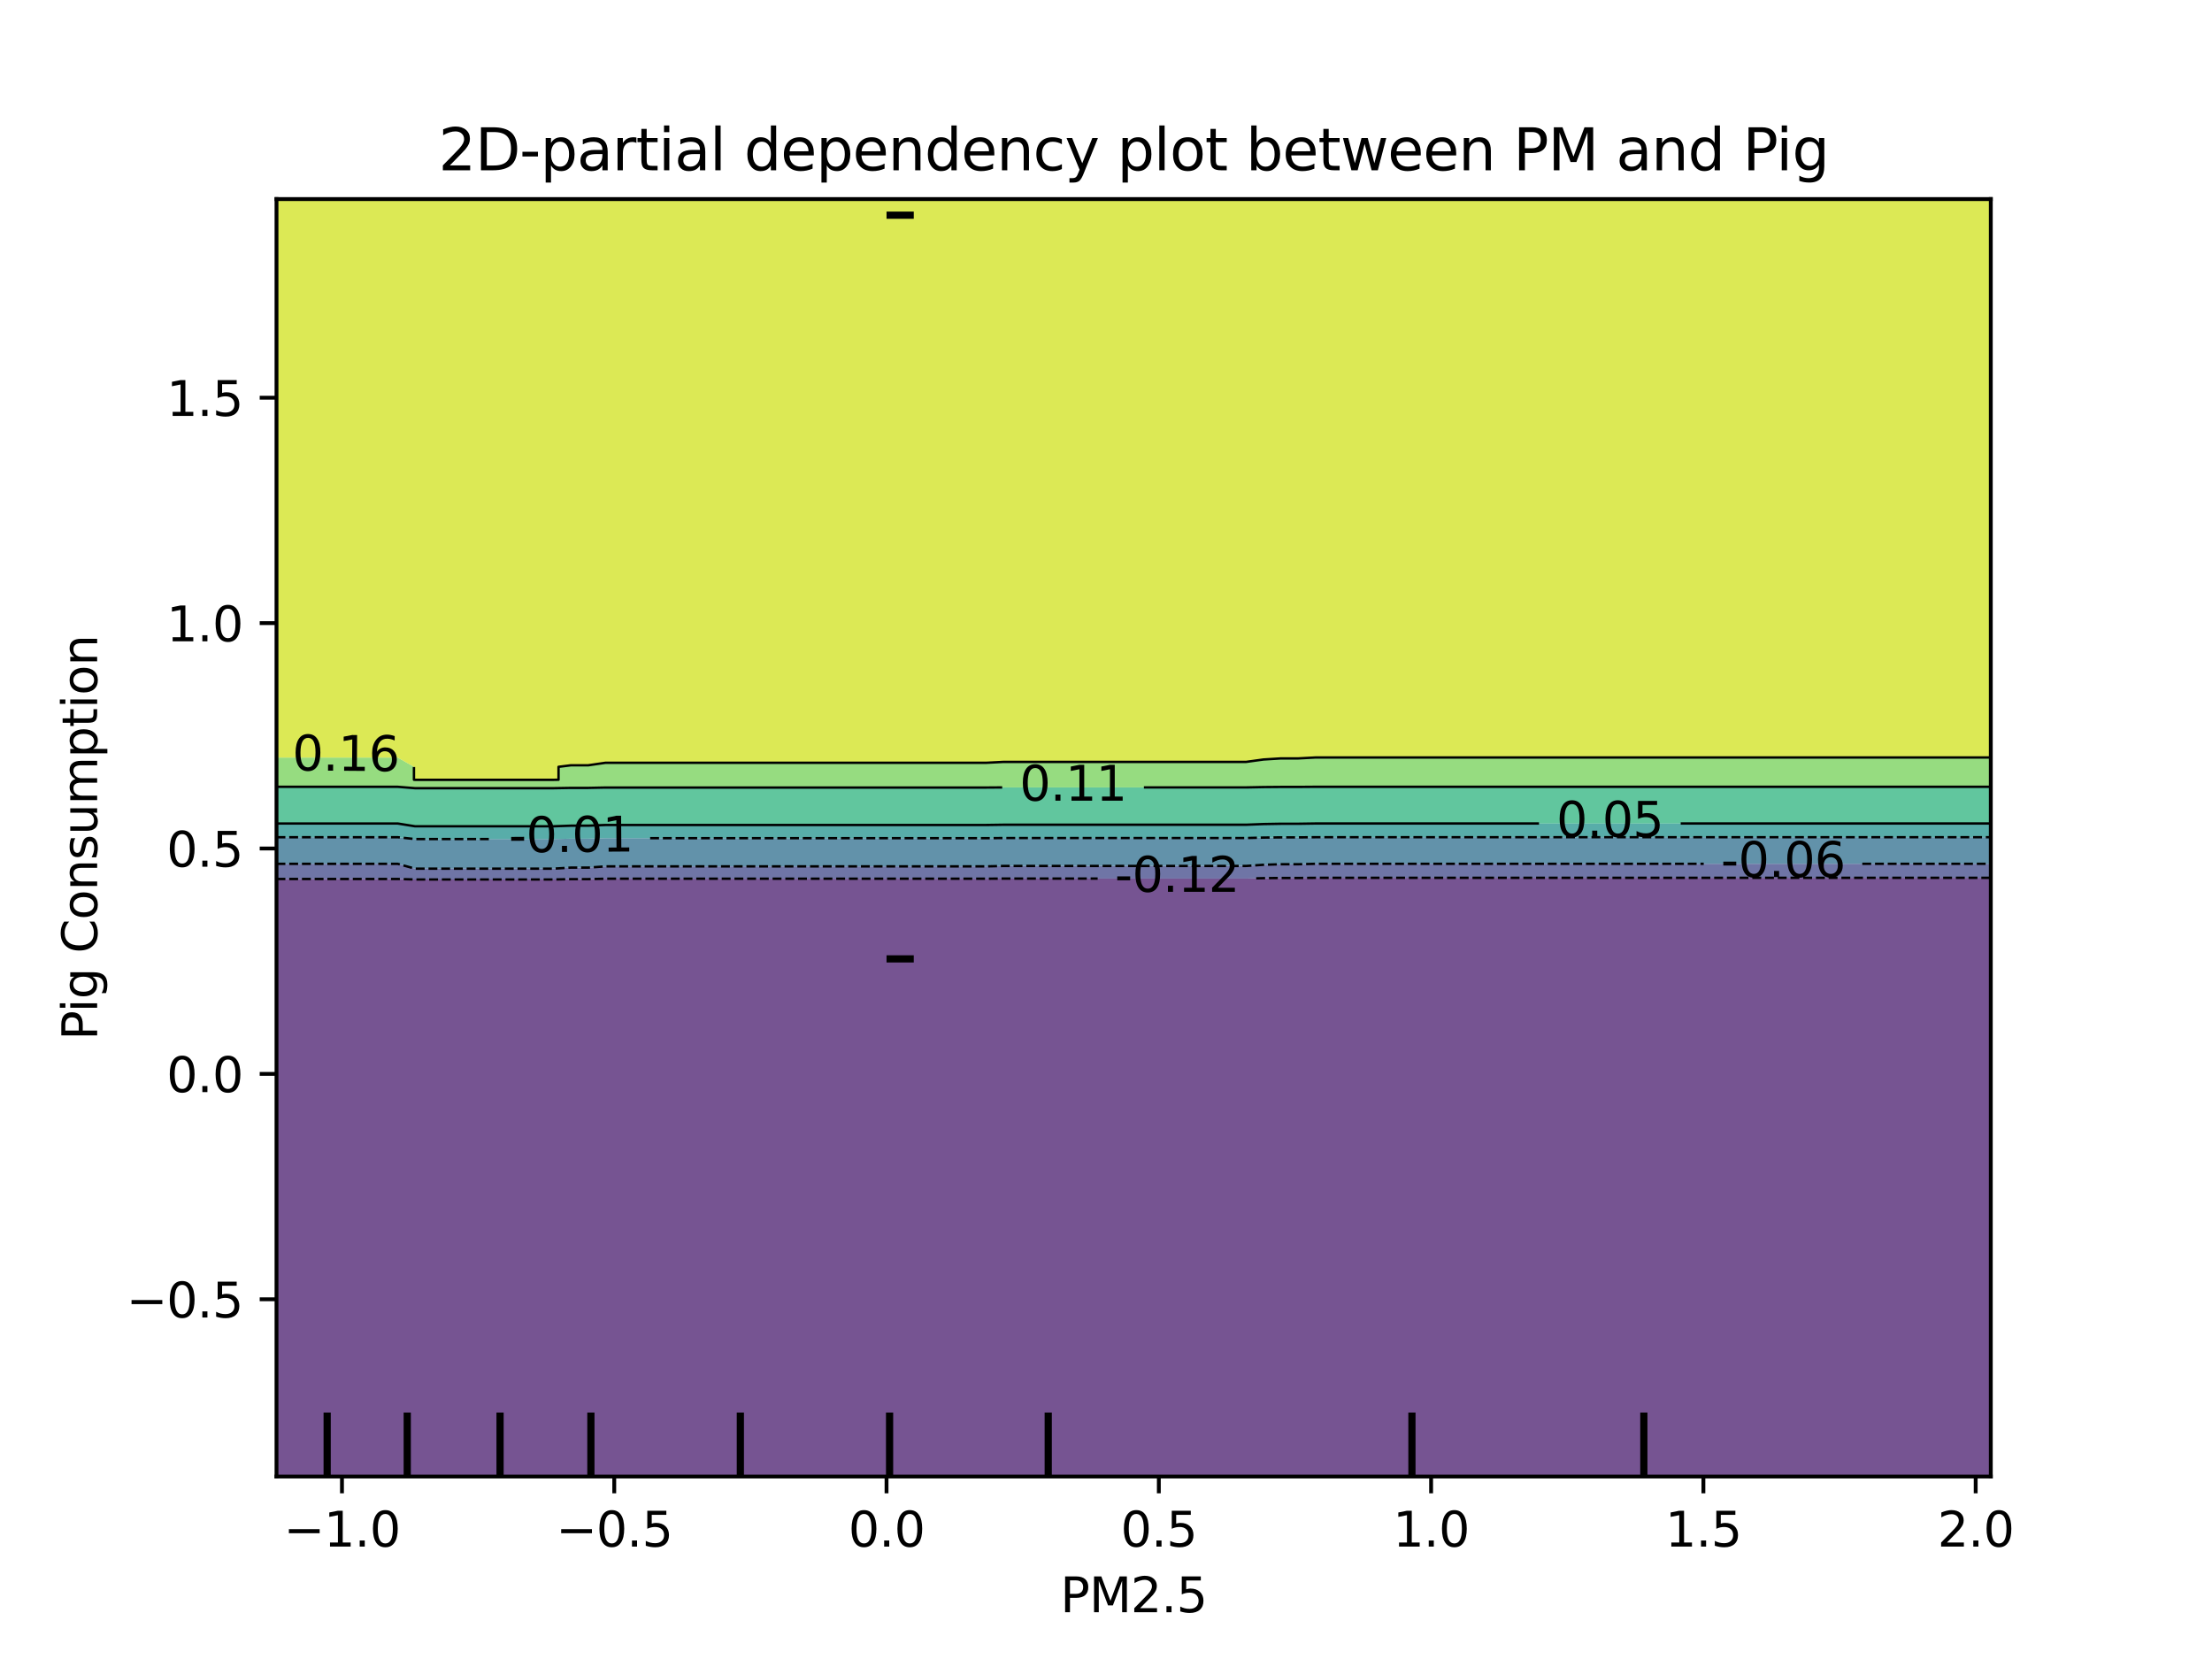 <?xml version="1.0" encoding="utf-8" standalone="no"?>
<!DOCTYPE svg PUBLIC "-//W3C//DTD SVG 1.1//EN"
  "http://www.w3.org/Graphics/SVG/1.1/DTD/svg11.dtd">
<svg xmlns:xlink="http://www.w3.org/1999/xlink" width="460.8pt" height="345.6pt" viewBox="0 0 460.8 345.6" xmlns="http://www.w3.org/2000/svg" version="1.1">
 <defs>
  <style type="text/css">*{stroke-linejoin: round; stroke-linecap: butt}</style>
 </defs>
 <g id="figure_1">
  <g id="patch_1">
   <path d="M 0 345.6 
L 460.8 345.6 
L 460.8 0 
L 0 0 
L 0 345.6 
z
" style="fill: none"/>
  </g>
  <g id="axes_1"/>
  <g id="axes_2">
   <g id="patch_2">
    <path d="M 57.6 307.584 
L 414.72 307.584 
L 414.72 41.472 
L 57.6 41.472 
L 57.6 307.584 
z
" style="fill: none"/>
   </g>
   <g id="PathCollection_1">
    <path d="M 61.207 307.584 
L 64.815 307.584 
L 68.422 307.584 
L 72.029 307.584 
L 75.636 307.584 
L 79.244 307.584 
L 82.851 307.584 
L 86.458 307.584 
L 90.065 307.584 
L 93.673 307.584 
L 97.28 307.584 
L 100.887 307.584 
L 104.495 307.584 
L 108.102 307.584 
L 111.709 307.584 
L 115.316 307.584 
L 118.924 307.584 
L 122.531 307.584 
L 126.138 307.584 
L 129.745 307.584 
L 133.353 307.584 
L 136.96 307.584 
L 140.567 307.584 
L 144.175 307.584 
L 147.782 307.584 
L 151.389 307.584 
L 154.996 307.584 
L 158.604 307.584 
L 162.211 307.584 
L 165.818 307.584 
L 169.425 307.584 
L 173.033 307.584 
L 176.64 307.584 
L 180.247 307.584 
L 183.855 307.584 
L 187.462 307.584 
L 191.069 307.584 
L 194.676 307.584 
L 198.284 307.584 
L 201.891 307.584 
L 205.498 307.584 
L 209.105 307.584 
L 212.713 307.584 
L 216.32 307.584 
L 219.927 307.584 
L 223.535 307.584 
L 227.142 307.584 
L 230.749 307.584 
L 234.356 307.584 
L 237.964 307.584 
L 241.571 307.584 
L 245.178 307.584 
L 248.785 307.584 
L 252.393 307.584 
L 256 307.584 
L 259.607 307.584 
L 263.215 307.584 
L 266.822 307.584 
L 270.429 307.584 
L 274.036 307.584 
L 277.644 307.584 
L 281.251 307.584 
L 284.858 307.584 
L 288.465 307.584 
L 292.073 307.584 
L 295.68 307.584 
L 299.287 307.584 
L 302.895 307.584 
L 306.502 307.584 
L 310.109 307.584 
L 313.716 307.584 
L 317.324 307.584 
L 320.931 307.584 
L 324.538 307.584 
L 328.145 307.584 
L 331.753 307.584 
L 335.36 307.584 
L 338.967 307.584 
L 342.575 307.584 
L 346.182 307.584 
L 349.789 307.584 
L 353.396 307.584 
L 357.004 307.584 
L 360.611 307.584 
L 364.218 307.584 
L 367.825 307.584 
L 371.433 307.584 
L 375.04 307.584 
L 378.647 307.584 
L 382.255 307.584 
L 385.862 307.584 
L 389.469 307.584 
L 393.076 307.584 
L 396.684 307.584 
L 400.291 307.584 
L 403.898 307.584 
L 407.505 307.584 
L 411.113 307.584 
L 414.72 307.584 
L 414.72 304.896 
L 414.72 302.208 
L 414.72 299.52 
L 414.72 296.832 
L 414.72 294.144 
L 414.72 291.456 
L 414.72 288.768 
L 414.72 286.08 
L 414.72 283.392 
L 414.72 280.704 
L 414.72 278.016 
L 414.72 275.328 
L 414.72 272.64 
L 414.72 269.952 
L 414.72 267.264 
L 414.72 264.576 
L 414.72 261.888 
L 414.72 259.2 
L 414.72 256.512 
L 414.72 253.824 
L 414.72 251.136 
L 414.72 248.448 
L 414.72 245.76 
L 414.72 243.072 
L 414.72 240.384 
L 414.72 237.696 
L 414.72 235.008 
L 414.72 232.32 
L 414.72 229.632 
L 414.72 226.944 
L 414.72 224.256 
L 414.72 221.568 
L 414.72 218.88 
L 414.72 216.192 
L 414.72 213.504 
L 414.72 210.816 
L 414.72 208.128 
L 414.72 205.44 
L 414.72 202.752 
L 414.72 200.064 
L 414.72 197.376 
L 414.72 194.688 
L 414.72 192 
L 414.72 189.312 
L 414.72 186.624 
L 414.72 183.936 
L 414.72 182.868 
L 411.113 182.868 
L 407.505 182.868 
L 403.898 182.868 
L 400.291 182.868 
L 396.684 182.868 
L 393.076 182.868 
L 389.469 182.868 
L 385.862 182.868 
L 382.255 182.868 
L 378.647 182.868 
L 375.04 182.868 
L 371.433 182.868 
L 367.825 182.868 
L 364.218 182.868 
L 360.611 182.868 
L 357.004 182.868 
L 353.396 182.868 
L 349.789 182.868 
L 346.182 182.868 
L 342.575 182.868 
L 338.967 182.868 
L 335.36 182.868 
L 331.753 182.868 
L 328.145 182.868 
L 324.538 182.868 
L 320.931 182.868 
L 317.324 182.868 
L 313.716 182.868 
L 310.109 182.868 
L 306.502 182.868 
L 302.895 182.868 
L 299.287 182.868 
L 295.68 182.868 
L 292.073 182.868 
L 288.465 182.868 
L 284.858 182.868 
L 281.251 182.868 
L 277.644 182.868 
L 274.036 182.868 
L 270.429 182.9 
L 266.822 182.9 
L 263.215 182.938 
L 259.607 183.021 
L 256 183.021 
L 252.393 183.021 
L 248.785 183.021 
L 245.178 183.021 
L 241.571 183.021 
L 237.964 183.021 
L 234.356 183.021 
L 230.749 183.021 
L 227.142 183.021 
L 223.535 183.021 
L 219.927 183.021 
L 216.32 183.021 
L 212.713 183.021 
L 209.105 183.021 
L 205.498 183.052 
L 201.891 183.052 
L 198.284 183.052 
L 194.676 183.052 
L 191.069 183.052 
L 187.462 183.052 
L 183.855 183.052 
L 180.247 183.052 
L 176.64 183.052 
L 173.033 183.052 
L 169.425 183.052 
L 165.818 183.052 
L 162.211 183.052 
L 158.604 183.052 
L 154.996 183.052 
L 151.389 183.052 
L 147.782 183.052 
L 144.175 183.052 
L 140.567 183.052 
L 136.96 183.052 
L 133.353 183.052 
L 129.745 183.052 
L 126.138 183.052 
L 122.531 183.14 
L 118.924 183.14 
L 115.316 183.214 
L 111.709 183.214 
L 108.102 183.214 
L 104.495 183.214 
L 100.887 183.214 
L 97.28 183.214 
L 93.673 183.214 
L 90.065 183.214 
L 86.458 183.214 
L 82.851 183.108 
L 79.244 183.108 
L 75.636 183.108 
L 72.029 183.108 
L 68.422 183.108 
L 64.815 183.108 
L 61.207 183.108 
L 57.6 183.108 
L 57.6 183.936 
L 57.6 186.624 
L 57.6 189.312 
L 57.6 192 
L 57.6 194.688 
L 57.6 197.376 
L 57.6 200.064 
L 57.6 202.752 
L 57.6 205.44 
L 57.6 208.128 
L 57.6 210.816 
L 57.6 213.504 
L 57.6 216.192 
L 57.6 218.88 
L 57.6 221.568 
L 57.6 224.256 
L 57.6 226.944 
L 57.6 229.632 
L 57.6 232.32 
L 57.6 235.008 
L 57.6 237.696 
L 57.6 240.384 
L 57.6 243.072 
L 57.6 245.76 
L 57.6 248.448 
L 57.6 251.136 
L 57.6 253.824 
L 57.6 256.512 
L 57.6 259.2 
L 57.6 261.888 
L 57.6 264.576 
L 57.6 267.264 
L 57.6 269.952 
L 57.6 272.64 
L 57.6 275.328 
L 57.6 278.016 
L 57.6 280.704 
L 57.6 283.392 
L 57.6 286.08 
L 57.6 288.768 
L 57.6 291.456 
L 57.6 294.144 
L 57.6 296.832 
L 57.6 299.52 
L 57.6 302.208 
L 57.6 304.896 
L 57.6 307.584 
z
" clip-path="url(#p985f9e47c6)" style="fill: #481b6d; fill-opacity: 0.75"/>
   </g>
   <g id="PathCollection_2">
    <path d="M 61.207 183.108 
L 64.815 183.108 
L 68.422 183.108 
L 72.029 183.108 
L 75.636 183.108 
L 79.244 183.108 
L 82.851 183.108 
L 86.458 183.214 
L 90.065 183.214 
L 93.673 183.214 
L 97.28 183.214 
L 100.887 183.214 
L 104.495 183.214 
L 108.102 183.214 
L 111.709 183.214 
L 115.316 183.214 
L 118.924 183.14 
L 122.531 183.14 
L 126.138 183.052 
L 129.745 183.052 
L 133.353 183.052 
L 136.96 183.052 
L 140.567 183.052 
L 144.175 183.052 
L 147.782 183.052 
L 151.389 183.052 
L 154.996 183.052 
L 158.604 183.052 
L 162.211 183.052 
L 165.818 183.052 
L 169.425 183.052 
L 173.033 183.052 
L 176.64 183.052 
L 180.247 183.052 
L 183.855 183.052 
L 187.462 183.052 
L 191.069 183.052 
L 194.676 183.052 
L 198.284 183.052 
L 201.891 183.052 
L 205.498 183.052 
L 209.105 183.021 
L 212.713 183.021 
L 216.32 183.021 
L 219.927 183.021 
L 223.535 183.021 
L 227.142 183.021 
L 230.749 183.021 
L 234.356 183.021 
L 237.964 183.021 
L 241.571 183.021 
L 245.178 183.021 
L 248.785 183.021 
L 252.393 183.021 
L 256 183.021 
L 259.607 183.021 
L 263.215 182.938 
L 266.822 182.9 
L 270.429 182.9 
L 274.036 182.868 
L 277.644 182.868 
L 281.251 182.868 
L 284.858 182.868 
L 288.465 182.868 
L 292.073 182.868 
L 295.68 182.868 
L 299.287 182.868 
L 302.895 182.868 
L 306.502 182.868 
L 310.109 182.868 
L 313.716 182.868 
L 317.324 182.868 
L 320.931 182.868 
L 324.538 182.868 
L 328.145 182.868 
L 331.753 182.868 
L 335.36 182.868 
L 338.967 182.868 
L 342.575 182.868 
L 346.182 182.868 
L 349.789 182.868 
L 353.396 182.868 
L 357.004 182.868 
L 360.611 182.868 
L 364.218 182.868 
L 367.825 182.868 
L 371.433 182.868 
L 375.04 182.868 
L 378.647 182.868 
L 382.255 182.868 
L 385.862 182.868 
L 389.469 182.868 
L 393.076 182.868 
L 396.684 182.868 
L 400.291 182.868 
L 403.898 182.868 
L 407.505 182.868 
L 411.113 182.868 
L 414.72 182.868 
L 414.72 181.248 
L 414.72 179.945 
L 411.113 179.945 
L 407.505 179.945 
L 403.898 179.945 
L 400.291 179.945 
L 396.684 179.945 
L 393.076 179.945 
L 389.469 179.945 
L 385.862 179.945 
L 382.255 179.945 
L 378.647 179.945 
L 375.04 179.945 
L 371.433 179.945 
L 367.825 179.945 
L 364.218 179.945 
L 360.611 179.945 
L 357.004 179.945 
L 353.396 179.945 
L 349.789 179.945 
L 346.182 179.945 
L 342.575 179.945 
L 338.967 179.945 
L 335.36 179.945 
L 331.753 179.945 
L 328.145 179.945 
L 324.538 179.945 
L 320.931 179.945 
L 317.324 179.945 
L 313.716 179.945 
L 310.109 179.945 
L 306.502 179.945 
L 302.895 179.945 
L 299.287 179.945 
L 295.68 179.945 
L 292.073 179.945 
L 288.465 179.945 
L 284.858 179.945 
L 281.251 179.945 
L 277.644 179.945 
L 274.036 179.945 
L 270.429 180.04 
L 266.822 180.04 
L 263.215 180.15 
L 259.607 180.393 
L 256 180.393 
L 252.393 180.393 
L 248.785 180.393 
L 245.178 180.393 
L 241.571 180.393 
L 237.964 180.393 
L 234.356 180.393 
L 230.749 180.393 
L 227.142 180.393 
L 223.535 180.393 
L 219.927 180.393 
L 216.32 180.393 
L 212.713 180.393 
L 209.105 180.393 
L 205.498 180.483 
L 201.891 180.483 
L 198.284 180.483 
L 194.676 180.483 
L 191.069 180.483 
L 187.462 180.483 
L 183.855 180.483 
L 180.247 180.483 
L 176.64 180.483 
L 173.033 180.483 
L 169.425 180.483 
L 165.818 180.483 
L 162.211 180.483 
L 158.604 180.483 
L 154.996 180.483 
L 151.389 180.483 
L 147.782 180.483 
L 144.175 180.483 
L 140.567 180.483 
L 136.96 180.483 
L 133.353 180.483 
L 129.745 180.483 
L 126.138 180.483 
L 122.531 180.739 
L 118.924 180.739 
L 115.316 180.958 
L 111.709 180.958 
L 108.102 180.958 
L 104.495 180.958 
L 100.887 180.958 
L 97.28 180.958 
L 93.673 180.958 
L 90.065 180.958 
L 86.458 180.958 
L 82.851 179.951 
L 79.244 179.951 
L 75.636 179.951 
L 72.029 179.951 
L 68.422 179.951 
L 64.815 179.951 
L 61.207 179.951 
L 57.6 179.951 
L 57.6 181.248 
L 57.6 183.108 
z
" clip-path="url(#p985f9e47c6)" style="fill: #3f4788; fill-opacity: 0.75"/>
   </g>
   <g id="PathCollection_3">
    <path d="M 61.207 179.951 
L 64.815 179.951 
L 68.422 179.951 
L 72.029 179.951 
L 75.636 179.951 
L 79.244 179.951 
L 82.851 179.951 
L 86.458 180.958 
L 90.065 180.958 
L 93.673 180.958 
L 97.28 180.958 
L 100.887 180.958 
L 104.495 180.958 
L 108.102 180.958 
L 111.709 180.958 
L 115.316 180.958 
L 118.924 180.739 
L 122.531 180.739 
L 126.138 180.483 
L 129.745 180.483 
L 133.353 180.483 
L 136.96 180.483 
L 140.567 180.483 
L 144.175 180.483 
L 147.782 180.483 
L 151.389 180.483 
L 154.996 180.483 
L 158.604 180.483 
L 162.211 180.483 
L 165.818 180.483 
L 169.425 180.483 
L 173.033 180.483 
L 176.64 180.483 
L 180.247 180.483 
L 183.855 180.483 
L 187.462 180.483 
L 191.069 180.483 
L 194.676 180.483 
L 198.284 180.483 
L 201.891 180.483 
L 205.498 180.483 
L 209.105 180.393 
L 212.713 180.393 
L 216.32 180.393 
L 219.927 180.393 
L 223.535 180.393 
L 227.142 180.393 
L 230.749 180.393 
L 234.356 180.393 
L 237.964 180.393 
L 241.571 180.393 
L 245.178 180.393 
L 248.785 180.393 
L 252.393 180.393 
L 256 180.393 
L 259.607 180.393 
L 263.215 180.15 
L 266.822 180.04 
L 270.429 180.04 
L 274.036 179.945 
L 277.644 179.945 
L 281.251 179.945 
L 284.858 179.945 
L 288.465 179.945 
L 292.073 179.945 
L 295.68 179.945 
L 299.287 179.945 
L 302.895 179.945 
L 306.502 179.945 
L 310.109 179.945 
L 313.716 179.945 
L 317.324 179.945 
L 320.931 179.945 
L 324.538 179.945 
L 328.145 179.945 
L 331.753 179.945 
L 335.36 179.945 
L 338.967 179.945 
L 342.575 179.945 
L 346.182 179.945 
L 349.789 179.945 
L 353.396 179.945 
L 357.004 179.945 
L 360.611 179.945 
L 364.218 179.945 
L 367.825 179.945 
L 371.433 179.945 
L 375.04 179.945 
L 378.647 179.945 
L 382.255 179.945 
L 385.862 179.945 
L 389.469 179.945 
L 393.076 179.945 
L 396.684 179.945 
L 400.291 179.945 
L 403.898 179.945 
L 407.505 179.945 
L 411.113 179.945 
L 414.72 179.945 
L 414.72 178.56 
L 414.72 175.872 
L 414.72 174.405 
L 411.113 174.405 
L 407.505 174.405 
L 403.898 174.405 
L 400.291 174.405 
L 396.684 174.405 
L 393.076 174.405 
L 389.469 174.405 
L 385.862 174.405 
L 382.255 174.405 
L 378.647 174.405 
L 375.04 174.405 
L 371.433 174.405 
L 367.825 174.405 
L 364.218 174.405 
L 360.611 174.405 
L 357.004 174.405 
L 353.396 174.405 
L 349.789 174.405 
L 346.182 174.405 
L 342.575 174.405 
L 338.967 174.405 
L 335.36 174.405 
L 331.753 174.405 
L 328.145 174.405 
L 324.538 174.405 
L 320.931 174.405 
L 317.324 174.405 
L 313.716 174.405 
L 310.109 174.405 
L 306.502 174.405 
L 302.895 174.405 
L 299.287 174.405 
L 295.68 174.405 
L 292.073 174.405 
L 288.465 174.405 
L 284.858 174.405 
L 281.251 174.405 
L 277.644 174.405 
L 274.036 174.405 
L 270.429 174.441 
L 266.822 174.441 
L 263.215 174.483 
L 259.607 174.576 
L 256 174.576 
L 252.393 174.576 
L 248.785 174.576 
L 245.178 174.576 
L 241.571 174.576 
L 237.964 174.576 
L 234.356 174.576 
L 230.749 174.576 
L 227.142 174.576 
L 223.535 174.576 
L 219.927 174.576 
L 216.32 174.576 
L 212.713 174.576 
L 209.105 174.576 
L 205.498 174.61 
L 201.891 174.61 
L 198.284 174.61 
L 194.676 174.61 
L 191.069 174.61 
L 187.462 174.61 
L 183.855 174.61 
L 180.247 174.61 
L 176.64 174.61 
L 173.033 174.61 
L 169.425 174.61 
L 165.818 174.61 
L 162.211 174.61 
L 158.604 174.61 
L 154.996 174.61 
L 151.389 174.61 
L 147.782 174.61 
L 144.175 174.61 
L 140.567 174.61 
L 136.96 174.61 
L 133.353 174.61 
L 129.745 174.61 
L 126.138 174.61 
L 122.531 174.708 
L 118.924 174.708 
L 115.316 174.792 
L 111.709 174.792 
L 108.102 174.792 
L 104.495 174.792 
L 100.887 174.792 
L 97.28 174.792 
L 93.673 174.792 
L 90.065 174.792 
L 86.458 174.792 
L 82.851 174.407 
L 79.244 174.407 
L 75.636 174.407 
L 72.029 174.407 
L 68.422 174.407 
L 64.815 174.407 
L 61.207 174.407 
L 57.6 174.407 
L 57.6 175.872 
L 57.6 178.56 
L 57.6 179.951 
z
" clip-path="url(#p985f9e47c6)" style="fill: #2e6e8e; fill-opacity: 0.75"/>
   </g>
   <g id="PathCollection_4">
    <path d="M 61.207 174.407 
L 64.815 174.407 
L 68.422 174.407 
L 72.029 174.407 
L 75.636 174.407 
L 79.244 174.407 
L 82.851 174.407 
L 86.458 174.792 
L 90.065 174.792 
L 93.673 174.792 
L 97.28 174.792 
L 100.887 174.792 
L 104.495 174.792 
L 108.102 174.792 
L 111.709 174.792 
L 115.316 174.792 
L 118.924 174.708 
L 122.531 174.708 
L 126.138 174.61 
L 129.745 174.61 
L 133.353 174.61 
L 136.96 174.61 
L 140.567 174.61 
L 144.175 174.61 
L 147.782 174.61 
L 151.389 174.61 
L 154.996 174.61 
L 158.604 174.61 
L 162.211 174.61 
L 165.818 174.61 
L 169.425 174.61 
L 173.033 174.61 
L 176.64 174.61 
L 180.247 174.61 
L 183.855 174.61 
L 187.462 174.61 
L 191.069 174.61 
L 194.676 174.61 
L 198.284 174.61 
L 201.891 174.61 
L 205.498 174.61 
L 209.105 174.576 
L 212.713 174.576 
L 216.32 174.576 
L 219.927 174.576 
L 223.535 174.576 
L 227.142 174.576 
L 230.749 174.576 
L 234.356 174.576 
L 237.964 174.576 
L 241.571 174.576 
L 245.178 174.576 
L 248.785 174.576 
L 252.393 174.576 
L 256 174.576 
L 259.607 174.576 
L 263.215 174.483 
L 266.822 174.441 
L 270.429 174.441 
L 274.036 174.405 
L 277.644 174.405 
L 281.251 174.405 
L 284.858 174.405 
L 288.465 174.405 
L 292.073 174.405 
L 295.68 174.405 
L 299.287 174.405 
L 302.895 174.405 
L 306.502 174.405 
L 310.109 174.405 
L 313.716 174.405 
L 317.324 174.405 
L 320.931 174.405 
L 324.538 174.405 
L 328.145 174.405 
L 331.753 174.405 
L 335.36 174.405 
L 338.967 174.405 
L 342.575 174.405 
L 346.182 174.405 
L 349.789 174.405 
L 353.396 174.405 
L 357.004 174.405 
L 360.611 174.405 
L 364.218 174.405 
L 367.825 174.405 
L 371.433 174.405 
L 375.04 174.405 
L 378.647 174.405 
L 382.255 174.405 
L 385.862 174.405 
L 389.469 174.405 
L 393.076 174.405 
L 396.684 174.405 
L 400.291 174.405 
L 403.898 174.405 
L 407.505 174.405 
L 411.113 174.405 
L 414.72 174.405 
L 414.72 173.184 
L 414.72 171.549 
L 411.113 171.549 
L 407.505 171.549 
L 403.898 171.549 
L 400.291 171.549 
L 396.684 171.549 
L 393.076 171.549 
L 389.469 171.549 
L 385.862 171.549 
L 382.255 171.549 
L 378.647 171.549 
L 375.04 171.549 
L 371.433 171.549 
L 367.825 171.549 
L 364.218 171.549 
L 360.611 171.549 
L 357.004 171.549 
L 353.396 171.549 
L 349.789 171.549 
L 346.182 171.549 
L 342.575 171.549 
L 338.967 171.549 
L 335.36 171.549 
L 331.753 171.549 
L 328.145 171.549 
L 324.538 171.549 
L 320.931 171.549 
L 317.324 171.549 
L 313.716 171.549 
L 310.109 171.549 
L 306.502 171.549 
L 302.895 171.549 
L 299.287 171.549 
L 295.68 171.549 
L 292.073 171.549 
L 288.465 171.549 
L 284.858 171.549 
L 281.251 171.549 
L 277.644 171.549 
L 274.036 171.549 
L 270.429 171.603 
L 266.822 171.603 
L 263.215 171.666 
L 259.607 171.806 
L 256 171.806 
L 252.393 171.806 
L 248.785 171.806 
L 245.178 171.806 
L 241.571 171.806 
L 237.964 171.806 
L 234.356 171.806 
L 230.749 171.806 
L 227.142 171.806 
L 223.535 171.806 
L 219.927 171.806 
L 216.32 171.806 
L 212.713 171.806 
L 209.105 171.806 
L 205.498 171.858 
L 201.891 171.858 
L 198.284 171.858 
L 194.676 171.858 
L 191.069 171.858 
L 187.462 171.858 
L 183.855 171.858 
L 180.247 171.858 
L 176.64 171.858 
L 173.033 171.858 
L 169.425 171.858 
L 165.818 171.858 
L 162.211 171.858 
L 158.604 171.858 
L 154.996 171.858 
L 151.389 171.858 
L 147.782 171.858 
L 144.175 171.858 
L 140.567 171.858 
L 136.96 171.858 
L 133.353 171.858 
L 129.745 171.858 
L 126.138 171.858 
L 122.531 172.005 
L 118.924 172.005 
L 115.316 172.131 
L 111.709 172.131 
L 108.102 172.131 
L 104.495 172.131 
L 100.887 172.131 
L 97.28 172.131 
L 93.673 172.131 
L 90.065 172.131 
L 86.458 172.131 
L 82.851 171.552 
L 79.244 171.552 
L 75.636 171.552 
L 72.029 171.552 
L 68.422 171.552 
L 64.815 171.552 
L 61.207 171.552 
L 57.6 171.552 
L 57.6 173.184 
L 57.6 174.407 
z
" clip-path="url(#p985f9e47c6)" style="fill: #21918c; fill-opacity: 0.75"/>
   </g>
   <g id="PathCollection_5">
    <path d="M 61.207 171.552 
L 64.815 171.552 
L 68.422 171.552 
L 72.029 171.552 
L 75.636 171.552 
L 79.244 171.552 
L 82.851 171.552 
L 86.458 172.131 
L 90.065 172.131 
L 93.673 172.131 
L 97.28 172.131 
L 100.887 172.131 
L 104.495 172.131 
L 108.102 172.131 
L 111.709 172.131 
L 115.316 172.131 
L 118.924 172.005 
L 122.531 172.005 
L 126.138 171.858 
L 129.745 171.858 
L 133.353 171.858 
L 136.96 171.858 
L 140.567 171.858 
L 144.175 171.858 
L 147.782 171.858 
L 151.389 171.858 
L 154.996 171.858 
L 158.604 171.858 
L 162.211 171.858 
L 165.818 171.858 
L 169.425 171.858 
L 173.033 171.858 
L 176.64 171.858 
L 180.247 171.858 
L 183.855 171.858 
L 187.462 171.858 
L 191.069 171.858 
L 194.676 171.858 
L 198.284 171.858 
L 201.891 171.858 
L 205.498 171.858 
L 209.105 171.806 
L 212.713 171.806 
L 216.32 171.806 
L 219.927 171.806 
L 223.535 171.806 
L 227.142 171.806 
L 230.749 171.806 
L 234.356 171.806 
L 237.964 171.806 
L 241.571 171.806 
L 245.178 171.806 
L 248.785 171.806 
L 252.393 171.806 
L 256 171.806 
L 259.607 171.806 
L 263.215 171.666 
L 266.822 171.603 
L 270.429 171.603 
L 274.036 171.549 
L 277.644 171.549 
L 281.251 171.549 
L 284.858 171.549 
L 288.465 171.549 
L 292.073 171.549 
L 295.68 171.549 
L 299.287 171.549 
L 302.895 171.549 
L 306.502 171.549 
L 310.109 171.549 
L 313.716 171.549 
L 317.324 171.549 
L 320.931 171.549 
L 324.538 171.549 
L 328.145 171.549 
L 331.753 171.549 
L 335.36 171.549 
L 338.967 171.549 
L 342.575 171.549 
L 346.182 171.549 
L 349.789 171.549 
L 353.396 171.549 
L 357.004 171.549 
L 360.611 171.549 
L 364.218 171.549 
L 367.825 171.549 
L 371.433 171.549 
L 375.04 171.549 
L 378.647 171.549 
L 382.255 171.549 
L 385.862 171.549 
L 389.469 171.549 
L 393.076 171.549 
L 396.684 171.549 
L 400.291 171.549 
L 403.898 171.549 
L 407.505 171.549 
L 411.113 171.549 
L 414.72 171.549 
L 414.72 170.496 
L 414.72 167.808 
L 414.72 165.12 
L 414.72 163.903 
L 411.113 163.903 
L 407.505 163.903 
L 403.898 163.903 
L 400.291 163.903 
L 396.684 163.903 
L 393.076 163.903 
L 389.469 163.903 
L 385.862 163.903 
L 382.255 163.903 
L 378.647 163.903 
L 375.04 163.903 
L 371.433 163.903 
L 367.825 163.903 
L 364.218 163.903 
L 360.611 163.903 
L 357.004 163.903 
L 353.396 163.903 
L 349.789 163.903 
L 346.182 163.903 
L 342.575 163.903 
L 338.967 163.903 
L 335.36 163.903 
L 331.753 163.903 
L 328.145 163.903 
L 324.538 163.903 
L 320.931 163.903 
L 317.324 163.903 
L 313.716 163.903 
L 310.109 163.903 
L 306.502 163.903 
L 302.895 163.903 
L 299.287 163.903 
L 295.68 163.903 
L 292.073 163.903 
L 288.465 163.903 
L 284.858 163.903 
L 281.251 163.903 
L 277.644 163.903 
L 274.036 163.903 
L 270.429 163.931 
L 266.822 163.931 
L 263.215 163.962 
L 259.607 164.033 
L 256 164.033 
L 252.393 164.033 
L 248.785 164.033 
L 245.178 164.033 
L 241.571 164.033 
L 237.964 164.033 
L 234.356 164.033 
L 230.749 164.033 
L 227.142 164.033 
L 223.535 164.033 
L 219.927 164.033 
L 216.32 164.033 
L 212.713 164.033 
L 209.105 164.033 
L 205.498 164.059 
L 201.891 164.059 
L 198.284 164.059 
L 194.676 164.059 
L 191.069 164.059 
L 187.462 164.059 
L 183.855 164.059 
L 180.247 164.059 
L 176.64 164.059 
L 173.033 164.059 
L 169.425 164.059 
L 165.818 164.059 
L 162.211 164.059 
L 158.604 164.059 
L 154.996 164.059 
L 151.389 164.059 
L 147.782 164.059 
L 144.175 164.059 
L 140.567 164.059 
L 136.96 164.059 
L 133.353 164.059 
L 129.745 164.059 
L 126.138 164.059 
L 122.531 164.133 
L 118.924 164.133 
L 115.316 164.196 
L 111.709 164.196 
L 108.102 164.196 
L 104.495 164.196 
L 100.887 164.196 
L 97.28 164.196 
L 93.673 164.196 
L 90.065 164.196 
L 86.458 164.196 
L 82.851 163.905 
L 79.244 163.905 
L 75.636 163.905 
L 72.029 163.905 
L 68.422 163.905 
L 64.815 163.905 
L 61.207 163.905 
L 57.6 163.905 
L 57.6 165.12 
L 57.6 167.808 
L 57.6 170.496 
L 57.6 171.552 
z
" clip-path="url(#p985f9e47c6)" style="fill: #2db27d; fill-opacity: 0.75"/>
   </g>
   <g id="PathCollection_6">
    <path d="M 61.207 163.905 
L 64.815 163.905 
L 68.422 163.905 
L 72.029 163.905 
L 75.636 163.905 
L 79.244 163.905 
L 82.851 163.905 
L 86.458 164.196 
L 90.065 164.196 
L 93.673 164.196 
L 97.28 164.196 
L 100.887 164.196 
L 104.495 164.196 
L 108.102 164.196 
L 111.709 164.196 
L 115.316 164.196 
L 118.924 164.133 
L 122.531 164.133 
L 126.138 164.059 
L 129.745 164.059 
L 133.353 164.059 
L 136.96 164.059 
L 140.567 164.059 
L 144.175 164.059 
L 147.782 164.059 
L 151.389 164.059 
L 154.996 164.059 
L 158.604 164.059 
L 162.211 164.059 
L 165.818 164.059 
L 169.425 164.059 
L 173.033 164.059 
L 176.64 164.059 
L 180.247 164.059 
L 183.855 164.059 
L 187.462 164.059 
L 191.069 164.059 
L 194.676 164.059 
L 198.284 164.059 
L 201.891 164.059 
L 205.498 164.059 
L 209.105 164.033 
L 212.713 164.033 
L 216.32 164.033 
L 219.927 164.033 
L 223.535 164.033 
L 227.142 164.033 
L 230.749 164.033 
L 234.356 164.033 
L 237.964 164.033 
L 241.571 164.033 
L 245.178 164.033 
L 248.785 164.033 
L 252.393 164.033 
L 256 164.033 
L 259.607 164.033 
L 263.215 163.962 
L 266.822 163.931 
L 270.429 163.931 
L 274.036 163.903 
L 277.644 163.903 
L 281.251 163.903 
L 284.858 163.903 
L 288.465 163.903 
L 292.073 163.903 
L 295.68 163.903 
L 299.287 163.903 
L 302.895 163.903 
L 306.502 163.903 
L 310.109 163.903 
L 313.716 163.903 
L 317.324 163.903 
L 320.931 163.903 
L 324.538 163.903 
L 328.145 163.903 
L 331.753 163.903 
L 335.36 163.903 
L 338.967 163.903 
L 342.575 163.903 
L 346.182 163.903 
L 349.789 163.903 
L 353.396 163.903 
L 357.004 163.903 
L 360.611 163.903 
L 364.218 163.903 
L 367.825 163.903 
L 371.433 163.903 
L 375.04 163.903 
L 378.647 163.903 
L 382.255 163.903 
L 385.862 163.903 
L 389.469 163.903 
L 393.076 163.903 
L 396.684 163.903 
L 400.291 163.903 
L 403.898 163.903 
L 407.505 163.903 
L 411.113 163.903 
L 414.72 163.903 
L 414.72 162.432 
L 414.72 159.744 
L 414.72 157.798 
L 411.113 157.798 
L 407.505 157.798 
L 403.898 157.798 
L 400.291 157.798 
L 396.684 157.798 
L 393.076 157.798 
L 389.469 157.798 
L 385.862 157.798 
L 382.255 157.798 
L 378.647 157.798 
L 375.04 157.798 
L 371.433 157.798 
L 367.825 157.798 
L 364.218 157.798 
L 360.611 157.798 
L 357.004 157.798 
L 353.396 157.798 
L 349.789 157.798 
L 346.182 157.798 
L 342.575 157.798 
L 338.967 157.798 
L 335.36 157.798 
L 331.753 157.798 
L 328.145 157.798 
L 324.538 157.798 
L 320.931 157.798 
L 317.324 157.798 
L 313.716 157.798 
L 310.109 157.798 
L 306.502 157.798 
L 302.895 157.798 
L 299.287 157.798 
L 295.68 157.798 
L 292.073 157.798 
L 288.465 157.798 
L 284.858 157.798 
L 281.251 157.798 
L 277.644 157.798 
L 274.036 157.798 
L 270.429 157.991 
L 266.822 157.991 
L 263.215 158.216 
L 259.607 158.714 
L 256 158.714 
L 252.393 158.714 
L 248.785 158.714 
L 245.178 158.714 
L 241.571 158.714 
L 237.964 158.714 
L 234.356 158.714 
L 230.749 158.714 
L 227.142 158.714 
L 223.535 158.714 
L 219.927 158.714 
L 216.32 158.714 
L 212.713 158.714 
L 209.105 158.714 
L 205.498 158.9 
L 201.891 158.9 
L 198.284 158.9 
L 194.676 158.9 
L 191.069 158.9 
L 187.462 158.9 
L 183.855 158.9 
L 180.247 158.9 
L 176.64 158.9 
L 173.033 158.9 
L 169.425 158.9 
L 165.818 158.9 
L 162.211 158.9 
L 158.604 158.9 
L 154.996 158.9 
L 151.389 158.9 
L 147.782 158.9 
L 144.175 158.9 
L 140.567 158.9 
L 136.96 158.9 
L 133.353 158.9 
L 129.745 158.9 
L 126.138 158.9 
L 122.531 159.424 
L 118.924 159.424 
L 116.351 159.744 
L 116.351 162.432 
L 115.316 162.45 
L 111.709 162.45 
L 108.102 162.45 
L 104.495 162.45 
L 100.887 162.45 
L 97.28 162.45 
L 93.673 162.45 
L 90.065 162.45 
L 86.458 162.45 
L 86.233 162.432 
L 86.233 159.744 
L 82.851 157.81 
L 79.244 157.81 
L 75.636 157.81 
L 72.029 157.81 
L 68.422 157.81 
L 64.815 157.81 
L 61.207 157.81 
L 57.6 157.81 
L 57.6 159.744 
L 57.6 162.432 
L 57.6 163.905 
z
" clip-path="url(#p985f9e47c6)" style="fill: #73d056; fill-opacity: 0.75"/>
   </g>
   <g id="PathCollection_7">
    <path d="M 86.458 162.45 
L 90.065 162.45 
L 93.673 162.45 
L 97.28 162.45 
L 100.887 162.45 
L 104.495 162.45 
L 108.102 162.45 
L 111.709 162.45 
L 115.316 162.45 
L 116.351 162.432 
L 116.351 159.744 
L 118.924 159.424 
L 122.531 159.424 
L 126.138 158.9 
L 129.745 158.9 
L 133.353 158.9 
L 136.96 158.9 
L 140.567 158.9 
L 144.175 158.9 
L 147.782 158.9 
L 151.389 158.9 
L 154.996 158.9 
L 158.604 158.9 
L 162.211 158.9 
L 165.818 158.9 
L 169.425 158.9 
L 173.033 158.9 
L 176.64 158.9 
L 180.247 158.9 
L 183.855 158.9 
L 187.462 158.9 
L 191.069 158.9 
L 194.676 158.9 
L 198.284 158.9 
L 201.891 158.9 
L 205.498 158.9 
L 209.105 158.714 
L 212.713 158.714 
L 216.32 158.714 
L 219.927 158.714 
L 223.535 158.714 
L 227.142 158.714 
L 230.749 158.714 
L 234.356 158.714 
L 237.964 158.714 
L 241.571 158.714 
L 245.178 158.714 
L 248.785 158.714 
L 252.393 158.714 
L 256 158.714 
L 259.607 158.714 
L 263.215 158.216 
L 266.822 157.991 
L 270.429 157.991 
L 274.036 157.798 
L 277.644 157.798 
L 281.251 157.798 
L 284.858 157.798 
L 288.465 157.798 
L 292.073 157.798 
L 295.68 157.798 
L 299.287 157.798 
L 302.895 157.798 
L 306.502 157.798 
L 310.109 157.798 
L 313.716 157.798 
L 317.324 157.798 
L 320.931 157.798 
L 324.538 157.798 
L 328.145 157.798 
L 331.753 157.798 
L 335.36 157.798 
L 338.967 157.798 
L 342.575 157.798 
L 346.182 157.798 
L 349.789 157.798 
L 353.396 157.798 
L 357.004 157.798 
L 360.611 157.798 
L 364.218 157.798 
L 367.825 157.798 
L 371.433 157.798 
L 375.04 157.798 
L 378.647 157.798 
L 382.255 157.798 
L 385.862 157.798 
L 389.469 157.798 
L 393.076 157.798 
L 396.684 157.798 
L 400.291 157.798 
L 403.898 157.798 
L 407.505 157.798 
L 411.113 157.798 
L 414.72 157.798 
L 414.72 157.056 
L 414.72 154.368 
L 414.72 151.68 
L 414.72 148.992 
L 414.72 146.304 
L 414.72 143.616 
L 414.72 140.928 
L 414.72 138.24 
L 414.72 135.552 
L 414.72 132.864 
L 414.72 130.176 
L 414.72 127.488 
L 414.72 124.8 
L 414.72 122.112 
L 414.72 119.424 
L 414.72 116.736 
L 414.72 114.048 
L 414.72 111.36 
L 414.72 108.672 
L 414.72 105.984 
L 414.72 103.296 
L 414.72 100.608 
L 414.72 97.92 
L 414.72 95.232 
L 414.72 92.544 
L 414.72 89.856 
L 414.72 87.168 
L 414.72 84.48 
L 414.72 81.792 
L 414.72 79.104 
L 414.72 76.416 
L 414.72 73.728 
L 414.72 71.04 
L 414.72 68.352 
L 414.72 65.664 
L 414.72 62.976 
L 414.72 60.288 
L 414.72 57.6 
L 414.72 54.912 
L 414.72 52.224 
L 414.72 49.536 
L 414.72 46.848 
L 414.72 44.16 
L 414.72 41.472 
L 411.113 41.472 
L 407.505 41.472 
L 403.898 41.472 
L 400.291 41.472 
L 396.684 41.472 
L 393.076 41.472 
L 389.469 41.472 
L 385.862 41.472 
L 382.255 41.472 
L 378.647 41.472 
L 375.04 41.472 
L 371.433 41.472 
L 367.825 41.472 
L 364.218 41.472 
L 360.611 41.472 
L 357.004 41.472 
L 353.396 41.472 
L 349.789 41.472 
L 346.182 41.472 
L 342.575 41.472 
L 338.967 41.472 
L 335.36 41.472 
L 331.753 41.472 
L 328.145 41.472 
L 324.538 41.472 
L 320.931 41.472 
L 317.324 41.472 
L 313.716 41.472 
L 310.109 41.472 
L 306.502 41.472 
L 302.895 41.472 
L 299.287 41.472 
L 295.68 41.472 
L 292.073 41.472 
L 288.465 41.472 
L 284.858 41.472 
L 281.251 41.472 
L 277.644 41.472 
L 274.036 41.472 
L 270.429 41.472 
L 266.822 41.472 
L 263.215 41.472 
L 259.607 41.472 
L 256 41.472 
L 252.393 41.472 
L 248.785 41.472 
L 245.178 41.472 
L 241.571 41.472 
L 237.964 41.472 
L 234.356 41.472 
L 230.749 41.472 
L 227.142 41.472 
L 223.535 41.472 
L 219.927 41.472 
L 216.32 41.472 
L 212.713 41.472 
L 209.105 41.472 
L 205.498 41.472 
L 201.891 41.472 
L 198.284 41.472 
L 194.676 41.472 
L 191.069 41.472 
L 187.462 41.472 
L 183.855 41.472 
L 180.247 41.472 
L 176.64 41.472 
L 173.033 41.472 
L 169.425 41.472 
L 165.818 41.472 
L 162.211 41.472 
L 158.604 41.472 
L 154.996 41.472 
L 151.389 41.472 
L 147.782 41.472 
L 144.175 41.472 
L 140.567 41.472 
L 136.96 41.472 
L 133.353 41.472 
L 129.745 41.472 
L 126.138 41.472 
L 122.531 41.472 
L 118.924 41.472 
L 115.316 41.472 
L 111.709 41.472 
L 108.102 41.472 
L 104.495 41.472 
L 100.887 41.472 
L 97.28 41.472 
L 93.673 41.472 
L 90.065 41.472 
L 86.458 41.472 
L 82.851 41.472 
L 79.244 41.472 
L 75.636 41.472 
L 72.029 41.472 
L 68.422 41.472 
L 64.815 41.472 
L 61.207 41.472 
L 57.6 41.472 
L 57.6 44.16 
L 57.6 46.848 
L 57.6 49.536 
L 57.6 52.224 
L 57.6 54.912 
L 57.6 57.6 
L 57.6 60.288 
L 57.6 62.976 
L 57.6 65.664 
L 57.6 68.352 
L 57.6 71.04 
L 57.6 73.728 
L 57.6 76.416 
L 57.6 79.104 
L 57.6 81.792 
L 57.6 84.48 
L 57.6 87.168 
L 57.6 89.856 
L 57.6 92.544 
L 57.6 95.232 
L 57.6 97.92 
L 57.6 100.608 
L 57.6 103.296 
L 57.6 105.984 
L 57.6 108.672 
L 57.6 111.36 
L 57.6 114.048 
L 57.6 116.736 
L 57.6 119.424 
L 57.6 122.112 
L 57.6 124.8 
L 57.6 127.488 
L 57.6 130.176 
L 57.6 132.864 
L 57.6 135.552 
L 57.6 138.24 
L 57.6 140.928 
L 57.6 143.616 
L 57.6 146.304 
L 57.6 148.992 
L 57.6 151.68 
L 57.6 154.368 
L 57.6 157.056 
L 57.6 157.81 
L 61.207 157.81 
L 64.815 157.81 
L 68.422 157.81 
L 72.029 157.81 
L 75.636 157.81 
L 79.244 157.81 
L 82.851 157.81 
L 86.233 159.744 
L 86.233 162.432 
z
" clip-path="url(#p985f9e47c6)" style="fill: #d0e11c; fill-opacity: 0.75"/>
   </g>
   <g id="matplotlib.axis_1">
    <g id="xtick_1">
     <g id="line2d_1">
      <defs>
       <path id="m1b98f4115a" d="M 0 0 
L 0 3.5 
" style="stroke: #000000; stroke-width: 0.8"/>
      </defs>
      <g>
       <use xlink:href="#m1b98f4115a" x="71.238" y="307.584" style="stroke: #000000; stroke-width: 0.8"/>
      </g>
     </g>
     <g id="text_1">
      <!-- −1.0 -->
      <g transform="translate(59.096 322.182) scale(0.1 -0.1)">
       <defs>
        <path id="DejaVuSans-2212" d="M 678 2272 
L 4684 2272 
L 4684 1741 
L 678 1741 
L 678 2272 
z
" transform="scale(0.016)"/>
        <path id="DejaVuSans-31" d="M 794 531 
L 1825 531 
L 1825 4091 
L 703 3866 
L 703 4441 
L 1819 4666 
L 2450 4666 
L 2450 531 
L 3481 531 
L 3481 0 
L 794 0 
L 794 531 
z
" transform="scale(0.016)"/>
        <path id="DejaVuSans-2e" d="M 684 794 
L 1344 794 
L 1344 0 
L 684 0 
L 684 794 
z
" transform="scale(0.016)"/>
        <path id="DejaVuSans-30" d="M 2034 4250 
Q 1547 4250 1301 3770 
Q 1056 3291 1056 2328 
Q 1056 1369 1301 889 
Q 1547 409 2034 409 
Q 2525 409 2770 889 
Q 3016 1369 3016 2328 
Q 3016 3291 2770 3770 
Q 2525 4250 2034 4250 
z
M 2034 4750 
Q 2819 4750 3233 4129 
Q 3647 3509 3647 2328 
Q 3647 1150 3233 529 
Q 2819 -91 2034 -91 
Q 1250 -91 836 529 
Q 422 1150 422 2328 
Q 422 3509 836 4129 
Q 1250 4750 2034 4750 
z
" transform="scale(0.016)"/>
       </defs>
       <use xlink:href="#DejaVuSans-2212"/>
       <use xlink:href="#DejaVuSans-31" x="83.789"/>
       <use xlink:href="#DejaVuSans-2e" x="147.412"/>
       <use xlink:href="#DejaVuSans-30" x="179.199"/>
      </g>
     </g>
    </g>
    <g id="xtick_2">
     <g id="line2d_2">
      <g>
       <use xlink:href="#m1b98f4115a" x="127.96" y="307.584" style="stroke: #000000; stroke-width: 0.8"/>
      </g>
     </g>
     <g id="text_2">
      <!-- −0.5 -->
      <g transform="translate(115.819 322.182) scale(0.1 -0.1)">
       <defs>
        <path id="DejaVuSans-35" d="M 691 4666 
L 3169 4666 
L 3169 4134 
L 1269 4134 
L 1269 2991 
Q 1406 3038 1543 3061 
Q 1681 3084 1819 3084 
Q 2600 3084 3056 2656 
Q 3513 2228 3513 1497 
Q 3513 744 3044 326 
Q 2575 -91 1722 -91 
Q 1428 -91 1123 -41 
Q 819 9 494 109 
L 494 744 
Q 775 591 1075 516 
Q 1375 441 1709 441 
Q 2250 441 2565 725 
Q 2881 1009 2881 1497 
Q 2881 1984 2565 2268 
Q 2250 2553 1709 2553 
Q 1456 2553 1204 2497 
Q 953 2441 691 2322 
L 691 4666 
z
" transform="scale(0.016)"/>
       </defs>
       <use xlink:href="#DejaVuSans-2212"/>
       <use xlink:href="#DejaVuSans-30" x="83.789"/>
       <use xlink:href="#DejaVuSans-2e" x="147.412"/>
       <use xlink:href="#DejaVuSans-35" x="179.199"/>
      </g>
     </g>
    </g>
    <g id="xtick_3">
     <g id="line2d_3">
      <g>
       <use xlink:href="#m1b98f4115a" x="184.682" y="307.584" style="stroke: #000000; stroke-width: 0.8"/>
      </g>
     </g>
     <g id="text_3">
      <!-- 0.0 -->
      <g transform="translate(176.731 322.182) scale(0.1 -0.1)">
       <use xlink:href="#DejaVuSans-30"/>
       <use xlink:href="#DejaVuSans-2e" x="63.623"/>
       <use xlink:href="#DejaVuSans-30" x="95.41"/>
      </g>
     </g>
    </g>
    <g id="xtick_4">
     <g id="line2d_4">
      <g>
       <use xlink:href="#m1b98f4115a" x="241.405" y="307.584" style="stroke: #000000; stroke-width: 0.8"/>
      </g>
     </g>
     <g id="text_4">
      <!-- 0.5 -->
      <g transform="translate(233.453 322.182) scale(0.1 -0.1)">
       <use xlink:href="#DejaVuSans-30"/>
       <use xlink:href="#DejaVuSans-2e" x="63.623"/>
       <use xlink:href="#DejaVuSans-35" x="95.41"/>
      </g>
     </g>
    </g>
    <g id="xtick_5">
     <g id="line2d_5">
      <g>
       <use xlink:href="#m1b98f4115a" x="298.127" y="307.584" style="stroke: #000000; stroke-width: 0.8"/>
      </g>
     </g>
     <g id="text_5">
      <!-- 1.0 -->
      <g transform="translate(290.175 322.182) scale(0.1 -0.1)">
       <use xlink:href="#DejaVuSans-31"/>
       <use xlink:href="#DejaVuSans-2e" x="63.623"/>
       <use xlink:href="#DejaVuSans-30" x="95.41"/>
      </g>
     </g>
    </g>
    <g id="xtick_6">
     <g id="line2d_6">
      <g>
       <use xlink:href="#m1b98f4115a" x="354.849" y="307.584" style="stroke: #000000; stroke-width: 0.8"/>
      </g>
     </g>
     <g id="text_6">
      <!-- 1.5 -->
      <g transform="translate(346.898 322.182) scale(0.1 -0.1)">
       <use xlink:href="#DejaVuSans-31"/>
       <use xlink:href="#DejaVuSans-2e" x="63.623"/>
       <use xlink:href="#DejaVuSans-35" x="95.41"/>
      </g>
     </g>
    </g>
    <g id="xtick_7">
     <g id="line2d_7">
      <g>
       <use xlink:href="#m1b98f4115a" x="411.571" y="307.584" style="stroke: #000000; stroke-width: 0.8"/>
      </g>
     </g>
     <g id="text_7">
      <!-- 2.0 -->
      <g transform="translate(403.62 322.182) scale(0.1 -0.1)">
       <defs>
        <path id="DejaVuSans-32" d="M 1228 531 
L 3431 531 
L 3431 0 
L 469 0 
L 469 531 
Q 828 903 1448 1529 
Q 2069 2156 2228 2338 
Q 2531 2678 2651 2914 
Q 2772 3150 2772 3378 
Q 2772 3750 2511 3984 
Q 2250 4219 1831 4219 
Q 1534 4219 1204 4116 
Q 875 4013 500 3803 
L 500 4441 
Q 881 4594 1212 4672 
Q 1544 4750 1819 4750 
Q 2544 4750 2975 4387 
Q 3406 4025 3406 3419 
Q 3406 3131 3298 2873 
Q 3191 2616 2906 2266 
Q 2828 2175 2409 1742 
Q 1991 1309 1228 531 
z
" transform="scale(0.016)"/>
       </defs>
       <use xlink:href="#DejaVuSans-32"/>
       <use xlink:href="#DejaVuSans-2e" x="63.623"/>
       <use xlink:href="#DejaVuSans-30" x="95.41"/>
      </g>
     </g>
    </g>
    <g id="text_8">
     <!-- PM2.5 -->
     <g transform="translate(220.88 335.861) scale(0.1 -0.1)">
      <defs>
       <path id="DejaVuSans-50" d="M 1259 4147 
L 1259 2394 
L 2053 2394 
Q 2494 2394 2734 2622 
Q 2975 2850 2975 3272 
Q 2975 3691 2734 3919 
Q 2494 4147 2053 4147 
L 1259 4147 
z
M 628 4666 
L 2053 4666 
Q 2838 4666 3239 4311 
Q 3641 3956 3641 3272 
Q 3641 2581 3239 2228 
Q 2838 1875 2053 1875 
L 1259 1875 
L 1259 0 
L 628 0 
L 628 4666 
z
" transform="scale(0.016)"/>
       <path id="DejaVuSans-4d" d="M 628 4666 
L 1569 4666 
L 2759 1491 
L 3956 4666 
L 4897 4666 
L 4897 0 
L 4281 0 
L 4281 4097 
L 3078 897 
L 2444 897 
L 1241 4097 
L 1241 0 
L 628 0 
L 628 4666 
z
" transform="scale(0.016)"/>
      </defs>
      <use xlink:href="#DejaVuSans-50"/>
      <use xlink:href="#DejaVuSans-4d" x="60.303"/>
      <use xlink:href="#DejaVuSans-32" x="146.582"/>
      <use xlink:href="#DejaVuSans-2e" x="210.205"/>
      <use xlink:href="#DejaVuSans-35" x="241.992"/>
     </g>
    </g>
   </g>
   <g id="matplotlib.axis_2">
    <g id="ytick_1">
     <g id="line2d_8">
      <defs>
       <path id="mad9012b7c0" d="M 0 0 
L -3.5 0 
" style="stroke: #000000; stroke-width: 0.8"/>
      </defs>
      <g>
       <use xlink:href="#mad9012b7c0" x="57.6" y="270.66" style="stroke: #000000; stroke-width: 0.8"/>
      </g>
     </g>
     <g id="text_9">
      <!-- −0.5 -->
      <g transform="translate(26.317 274.459) scale(0.1 -0.1)">
       <use xlink:href="#DejaVuSans-2212"/>
       <use xlink:href="#DejaVuSans-30" x="83.789"/>
       <use xlink:href="#DejaVuSans-2e" x="147.412"/>
       <use xlink:href="#DejaVuSans-35" x="179.199"/>
      </g>
     </g>
    </g>
    <g id="ytick_2">
     <g id="line2d_9">
      <g>
       <use xlink:href="#mad9012b7c0" x="57.6" y="223.706" style="stroke: #000000; stroke-width: 0.8"/>
      </g>
     </g>
     <g id="text_10">
      <!-- 0.0 -->
      <g transform="translate(34.697 227.506) scale(0.1 -0.1)">
       <use xlink:href="#DejaVuSans-30"/>
       <use xlink:href="#DejaVuSans-2e" x="63.623"/>
       <use xlink:href="#DejaVuSans-30" x="95.41"/>
      </g>
     </g>
    </g>
    <g id="ytick_3">
     <g id="line2d_10">
      <g>
       <use xlink:href="#mad9012b7c0" x="57.6" y="176.753" style="stroke: #000000; stroke-width: 0.8"/>
      </g>
     </g>
     <g id="text_11">
      <!-- 0.5 -->
      <g transform="translate(34.697 180.552) scale(0.1 -0.1)">
       <use xlink:href="#DejaVuSans-30"/>
       <use xlink:href="#DejaVuSans-2e" x="63.623"/>
       <use xlink:href="#DejaVuSans-35" x="95.41"/>
      </g>
     </g>
    </g>
    <g id="ytick_4">
     <g id="line2d_11">
      <g>
       <use xlink:href="#mad9012b7c0" x="57.6" y="129.8" style="stroke: #000000; stroke-width: 0.8"/>
      </g>
     </g>
     <g id="text_12">
      <!-- 1.0 -->
      <g transform="translate(34.697 133.599) scale(0.1 -0.1)">
       <use xlink:href="#DejaVuSans-31"/>
       <use xlink:href="#DejaVuSans-2e" x="63.623"/>
       <use xlink:href="#DejaVuSans-30" x="95.41"/>
      </g>
     </g>
    </g>
    <g id="ytick_5">
     <g id="line2d_12">
      <g>
       <use xlink:href="#mad9012b7c0" x="57.6" y="82.847" style="stroke: #000000; stroke-width: 0.8"/>
      </g>
     </g>
     <g id="text_13">
      <!-- 1.5 -->
      <g transform="translate(34.697 86.646) scale(0.1 -0.1)">
       <use xlink:href="#DejaVuSans-31"/>
       <use xlink:href="#DejaVuSans-2e" x="63.623"/>
       <use xlink:href="#DejaVuSans-35" x="95.41"/>
      </g>
     </g>
    </g>
    <g id="text_14">
     <!-- Pig Consumption -->
     <g transform="translate(20.238 216.698) rotate(-90) scale(0.1 -0.1)">
      <defs>
       <path id="DejaVuSans-69" d="M 603 3500 
L 1178 3500 
L 1178 0 
L 603 0 
L 603 3500 
z
M 603 4863 
L 1178 4863 
L 1178 4134 
L 603 4134 
L 603 4863 
z
" transform="scale(0.016)"/>
       <path id="DejaVuSans-67" d="M 2906 1791 
Q 2906 2416 2648 2759 
Q 2391 3103 1925 3103 
Q 1463 3103 1205 2759 
Q 947 2416 947 1791 
Q 947 1169 1205 825 
Q 1463 481 1925 481 
Q 2391 481 2648 825 
Q 2906 1169 2906 1791 
z
M 3481 434 
Q 3481 -459 3084 -895 
Q 2688 -1331 1869 -1331 
Q 1566 -1331 1297 -1286 
Q 1028 -1241 775 -1147 
L 775 -588 
Q 1028 -725 1275 -790 
Q 1522 -856 1778 -856 
Q 2344 -856 2625 -561 
Q 2906 -266 2906 331 
L 2906 616 
Q 2728 306 2450 153 
Q 2172 0 1784 0 
Q 1141 0 747 490 
Q 353 981 353 1791 
Q 353 2603 747 3093 
Q 1141 3584 1784 3584 
Q 2172 3584 2450 3431 
Q 2728 3278 2906 2969 
L 2906 3500 
L 3481 3500 
L 3481 434 
z
" transform="scale(0.016)"/>
       <path id="DejaVuSans-20" transform="scale(0.016)"/>
       <path id="DejaVuSans-43" d="M 4122 4306 
L 4122 3641 
Q 3803 3938 3442 4084 
Q 3081 4231 2675 4231 
Q 1875 4231 1450 3742 
Q 1025 3253 1025 2328 
Q 1025 1406 1450 917 
Q 1875 428 2675 428 
Q 3081 428 3442 575 
Q 3803 722 4122 1019 
L 4122 359 
Q 3791 134 3420 21 
Q 3050 -91 2638 -91 
Q 1578 -91 968 557 
Q 359 1206 359 2328 
Q 359 3453 968 4101 
Q 1578 4750 2638 4750 
Q 3056 4750 3426 4639 
Q 3797 4528 4122 4306 
z
" transform="scale(0.016)"/>
       <path id="DejaVuSans-6f" d="M 1959 3097 
Q 1497 3097 1228 2736 
Q 959 2375 959 1747 
Q 959 1119 1226 758 
Q 1494 397 1959 397 
Q 2419 397 2687 759 
Q 2956 1122 2956 1747 
Q 2956 2369 2687 2733 
Q 2419 3097 1959 3097 
z
M 1959 3584 
Q 2709 3584 3137 3096 
Q 3566 2609 3566 1747 
Q 3566 888 3137 398 
Q 2709 -91 1959 -91 
Q 1206 -91 779 398 
Q 353 888 353 1747 
Q 353 2609 779 3096 
Q 1206 3584 1959 3584 
z
" transform="scale(0.016)"/>
       <path id="DejaVuSans-6e" d="M 3513 2113 
L 3513 0 
L 2938 0 
L 2938 2094 
Q 2938 2591 2744 2837 
Q 2550 3084 2163 3084 
Q 1697 3084 1428 2787 
Q 1159 2491 1159 1978 
L 1159 0 
L 581 0 
L 581 3500 
L 1159 3500 
L 1159 2956 
Q 1366 3272 1645 3428 
Q 1925 3584 2291 3584 
Q 2894 3584 3203 3211 
Q 3513 2838 3513 2113 
z
" transform="scale(0.016)"/>
       <path id="DejaVuSans-73" d="M 2834 3397 
L 2834 2853 
Q 2591 2978 2328 3040 
Q 2066 3103 1784 3103 
Q 1356 3103 1142 2972 
Q 928 2841 928 2578 
Q 928 2378 1081 2264 
Q 1234 2150 1697 2047 
L 1894 2003 
Q 2506 1872 2764 1633 
Q 3022 1394 3022 966 
Q 3022 478 2636 193 
Q 2250 -91 1575 -91 
Q 1294 -91 989 -36 
Q 684 19 347 128 
L 347 722 
Q 666 556 975 473 
Q 1284 391 1588 391 
Q 1994 391 2212 530 
Q 2431 669 2431 922 
Q 2431 1156 2273 1281 
Q 2116 1406 1581 1522 
L 1381 1569 
Q 847 1681 609 1914 
Q 372 2147 372 2553 
Q 372 3047 722 3315 
Q 1072 3584 1716 3584 
Q 2034 3584 2315 3537 
Q 2597 3491 2834 3397 
z
" transform="scale(0.016)"/>
       <path id="DejaVuSans-75" d="M 544 1381 
L 544 3500 
L 1119 3500 
L 1119 1403 
Q 1119 906 1312 657 
Q 1506 409 1894 409 
Q 2359 409 2629 706 
Q 2900 1003 2900 1516 
L 2900 3500 
L 3475 3500 
L 3475 0 
L 2900 0 
L 2900 538 
Q 2691 219 2414 64 
Q 2138 -91 1772 -91 
Q 1169 -91 856 284 
Q 544 659 544 1381 
z
M 1991 3584 
L 1991 3584 
z
" transform="scale(0.016)"/>
       <path id="DejaVuSans-6d" d="M 3328 2828 
Q 3544 3216 3844 3400 
Q 4144 3584 4550 3584 
Q 5097 3584 5394 3201 
Q 5691 2819 5691 2113 
L 5691 0 
L 5113 0 
L 5113 2094 
Q 5113 2597 4934 2840 
Q 4756 3084 4391 3084 
Q 3944 3084 3684 2787 
Q 3425 2491 3425 1978 
L 3425 0 
L 2847 0 
L 2847 2094 
Q 2847 2600 2669 2842 
Q 2491 3084 2119 3084 
Q 1678 3084 1418 2786 
Q 1159 2488 1159 1978 
L 1159 0 
L 581 0 
L 581 3500 
L 1159 3500 
L 1159 2956 
Q 1356 3278 1631 3431 
Q 1906 3584 2284 3584 
Q 2666 3584 2933 3390 
Q 3200 3197 3328 2828 
z
" transform="scale(0.016)"/>
       <path id="DejaVuSans-70" d="M 1159 525 
L 1159 -1331 
L 581 -1331 
L 581 3500 
L 1159 3500 
L 1159 2969 
Q 1341 3281 1617 3432 
Q 1894 3584 2278 3584 
Q 2916 3584 3314 3078 
Q 3713 2572 3713 1747 
Q 3713 922 3314 415 
Q 2916 -91 2278 -91 
Q 1894 -91 1617 61 
Q 1341 213 1159 525 
z
M 3116 1747 
Q 3116 2381 2855 2742 
Q 2594 3103 2138 3103 
Q 1681 3103 1420 2742 
Q 1159 2381 1159 1747 
Q 1159 1113 1420 752 
Q 1681 391 2138 391 
Q 2594 391 2855 752 
Q 3116 1113 3116 1747 
z
" transform="scale(0.016)"/>
       <path id="DejaVuSans-74" d="M 1172 4494 
L 1172 3500 
L 2356 3500 
L 2356 3053 
L 1172 3053 
L 1172 1153 
Q 1172 725 1289 603 
Q 1406 481 1766 481 
L 2356 481 
L 2356 0 
L 1766 0 
Q 1100 0 847 248 
Q 594 497 594 1153 
L 594 3053 
L 172 3053 
L 172 3500 
L 594 3500 
L 594 4494 
L 1172 4494 
z
" transform="scale(0.016)"/>
      </defs>
      <use xlink:href="#DejaVuSans-50"/>
      <use xlink:href="#DejaVuSans-69" x="58.053"/>
      <use xlink:href="#DejaVuSans-67" x="85.836"/>
      <use xlink:href="#DejaVuSans-20" x="149.312"/>
      <use xlink:href="#DejaVuSans-43" x="181.1"/>
      <use xlink:href="#DejaVuSans-6f" x="250.924"/>
      <use xlink:href="#DejaVuSans-6e" x="312.105"/>
      <use xlink:href="#DejaVuSans-73" x="375.484"/>
      <use xlink:href="#DejaVuSans-75" x="427.584"/>
      <use xlink:href="#DejaVuSans-6d" x="490.963"/>
      <use xlink:href="#DejaVuSans-70" x="588.375"/>
      <use xlink:href="#DejaVuSans-74" x="651.852"/>
      <use xlink:href="#DejaVuSans-69" x="691.061"/>
      <use xlink:href="#DejaVuSans-6f" x="718.844"/>
      <use xlink:href="#DejaVuSans-6e" x="780.025"/>
     </g>
    </g>
   </g>
   <g id="PathCollection_8"/>
   <g id="PathCollection_9">
    <path d="M 57.6 183.108 
L 61.207 183.108 
L 64.815 183.108 
L 68.422 183.108 
L 72.029 183.108 
L 75.636 183.108 
L 79.244 183.108 
L 82.851 183.108 
L 86.458 183.214 
L 90.065 183.214 
L 93.673 183.214 
L 97.28 183.214 
L 100.887 183.214 
L 104.495 183.214 
L 108.102 183.214 
L 111.709 183.214 
L 115.316 183.214 
L 118.924 183.14 
L 122.531 183.14 
L 126.138 183.052 
L 129.745 183.052 
L 133.353 183.052 
L 136.96 183.052 
L 140.567 183.052 
L 144.175 183.052 
L 147.782 183.052 
L 151.389 183.052 
L 154.996 183.052 
L 158.604 183.052 
L 162.211 183.052 
L 165.818 183.052 
L 169.425 183.052 
L 173.033 183.052 
L 176.64 183.052 
L 180.247 183.052 
L 183.855 183.052 
L 187.462 183.052 
L 191.069 183.052 
L 194.676 183.052 
L 198.284 183.052 
L 201.891 183.052 
L 205.498 183.052 
L 209.105 183.021 
L 212.713 183.021 
L 216.32 183.021 
L 219.927 183.021 
L 223.535 183.021 
L 227.142 183.021 
L 228.663 183.021 
" clip-path="url(#p985f9e47c6)" style="fill: none; stroke-dasharray: 1.85,0.8; stroke-dashoffset: 0; stroke: #000000; stroke-width: 0.5"/>
    <path d="M 261.693 182.973 
L 263.215 182.938 
L 266.822 182.9 
L 270.429 182.9 
L 274.036 182.868 
L 277.644 182.868 
L 281.251 182.868 
L 284.858 182.868 
L 288.465 182.868 
L 292.073 182.868 
L 295.68 182.868 
L 299.287 182.868 
L 302.895 182.868 
L 306.502 182.868 
L 310.109 182.868 
L 313.716 182.868 
L 317.324 182.868 
L 320.931 182.868 
L 324.538 182.868 
L 328.145 182.868 
L 331.753 182.868 
L 335.36 182.868 
L 338.967 182.868 
L 342.575 182.868 
L 346.182 182.868 
L 349.789 182.868 
L 353.396 182.868 
L 357.004 182.868 
L 360.611 182.868 
L 364.218 182.868 
L 367.825 182.868 
L 371.433 182.868 
L 375.04 182.868 
L 378.647 182.868 
L 382.255 182.868 
L 385.862 182.868 
L 389.469 182.868 
L 393.076 182.868 
L 396.684 182.868 
L 400.291 182.868 
L 403.898 182.868 
L 407.505 182.868 
L 411.113 182.868 
L 414.72 182.868 
" clip-path="url(#p985f9e47c6)" style="fill: none; stroke-dasharray: 1.85,0.8; stroke-dashoffset: 0; stroke: #000000; stroke-width: 0.5"/>
   </g>
   <g id="PathCollection_10">
    <path d="M 57.6 179.951 
L 61.207 179.951 
L 64.815 179.951 
L 68.422 179.951 
L 72.029 179.951 
L 75.636 179.951 
L 79.244 179.951 
L 82.851 179.951 
L 86.458 180.958 
L 90.065 180.958 
L 93.673 180.958 
L 97.28 180.958 
L 100.887 180.958 
L 104.495 180.958 
L 108.102 180.958 
L 111.709 180.958 
L 115.316 180.958 
L 118.924 180.739 
L 122.531 180.739 
L 126.138 180.483 
L 129.745 180.483 
L 133.353 180.483 
L 136.96 180.483 
L 140.567 180.483 
L 144.175 180.483 
L 147.782 180.483 
L 151.389 180.483 
L 154.996 180.483 
L 158.604 180.483 
L 162.211 180.483 
L 165.818 180.483 
L 169.425 180.483 
L 173.033 180.483 
L 176.64 180.483 
L 180.247 180.483 
L 183.855 180.483 
L 187.462 180.483 
L 191.069 180.483 
L 194.676 180.483 
L 198.284 180.483 
L 201.891 180.483 
L 205.498 180.483 
L 209.105 180.393 
L 212.713 180.393 
L 216.32 180.393 
L 219.927 180.393 
L 223.535 180.393 
L 227.142 180.393 
L 230.749 180.393 
L 234.356 180.393 
L 237.964 180.393 
L 241.571 180.393 
L 245.178 180.393 
L 248.785 180.393 
L 252.393 180.393 
L 256 180.393 
L 259.607 180.393 
L 263.215 180.15 
L 266.822 180.04 
L 270.429 180.04 
L 274.036 179.945 
L 277.644 179.945 
L 281.251 179.945 
L 284.858 179.945 
L 288.465 179.945 
L 292.073 179.945 
L 295.68 179.945 
L 299.287 179.945 
L 302.895 179.945 
L 306.502 179.945 
L 310.109 179.945 
L 313.716 179.945 
L 317.324 179.945 
L 320.931 179.945 
L 324.538 179.945 
L 328.145 179.945 
L 331.753 179.945 
L 335.36 179.945 
L 338.967 179.945 
L 342.575 179.945 
L 346.182 179.945 
L 349.789 179.945 
L 353.396 179.945 
L 354.918 179.945 
" clip-path="url(#p985f9e47c6)" style="fill: none; stroke-dasharray: 1.85,0.8; stroke-dashoffset: 0; stroke: #000000; stroke-width: 0.5"/>
    <path d="M 387.948 179.945 
L 389.469 179.945 
L 393.076 179.945 
L 396.684 179.945 
L 400.291 179.945 
L 403.898 179.945 
L 407.505 179.945 
L 411.113 179.945 
L 414.72 179.945 
" clip-path="url(#p985f9e47c6)" style="fill: none; stroke-dasharray: 1.85,0.8; stroke-dashoffset: 0; stroke: #000000; stroke-width: 0.5"/>
   </g>
   <g id="PathCollection_11">
    <path d="M 57.6 174.407 
L 61.207 174.407 
L 64.815 174.407 
L 68.422 174.407 
L 72.029 174.407 
L 75.636 174.407 
L 79.244 174.407 
L 82.851 174.407 
L 86.458 174.792 
L 90.065 174.792 
L 93.673 174.792 
L 97.28 174.792 
L 100.887 174.792 
L 102.41 174.792 
" clip-path="url(#p985f9e47c6)" style="fill: none; stroke-dasharray: 1.85,0.8; stroke-dashoffset: 0; stroke: #000000; stroke-width: 0.5"/>
    <path d="M 135.437 174.61 
L 136.96 174.61 
L 140.567 174.61 
L 144.175 174.61 
L 147.782 174.61 
L 151.389 174.61 
L 154.996 174.61 
L 158.604 174.61 
L 162.211 174.61 
L 165.818 174.61 
L 169.425 174.61 
L 173.033 174.61 
L 176.64 174.61 
L 180.247 174.61 
L 183.855 174.61 
L 187.462 174.61 
L 191.069 174.61 
L 194.676 174.61 
L 198.284 174.61 
L 201.891 174.61 
L 205.498 174.61 
L 209.105 174.576 
L 212.713 174.576 
L 216.32 174.576 
L 219.927 174.576 
L 223.535 174.576 
L 227.142 174.576 
L 230.749 174.576 
L 234.356 174.576 
L 237.964 174.576 
L 241.571 174.576 
L 245.178 174.576 
L 248.785 174.576 
L 252.393 174.576 
L 256 174.576 
L 259.607 174.576 
L 263.215 174.483 
L 266.822 174.441 
L 270.429 174.441 
L 274.036 174.405 
L 277.644 174.405 
L 281.251 174.405 
L 284.858 174.405 
L 288.465 174.405 
L 292.073 174.405 
L 295.68 174.405 
L 299.287 174.405 
L 302.895 174.405 
L 306.502 174.405 
L 310.109 174.405 
L 313.716 174.405 
L 317.324 174.405 
L 320.931 174.405 
L 324.538 174.405 
L 328.145 174.405 
L 331.753 174.405 
L 335.36 174.405 
L 338.967 174.405 
L 342.575 174.405 
L 346.182 174.405 
L 349.789 174.405 
L 353.396 174.405 
L 357.004 174.405 
L 360.611 174.405 
L 364.218 174.405 
L 367.825 174.405 
L 371.433 174.405 
L 375.04 174.405 
L 378.647 174.405 
L 382.255 174.405 
L 385.862 174.405 
L 389.469 174.405 
L 393.076 174.405 
L 396.684 174.405 
L 400.291 174.405 
L 403.898 174.405 
L 407.505 174.405 
L 411.113 174.405 
L 414.72 174.405 
" clip-path="url(#p985f9e47c6)" style="fill: none; stroke-dasharray: 1.85,0.8; stroke-dashoffset: 0; stroke: #000000; stroke-width: 0.5"/>
   </g>
   <g id="PathCollection_12">
    <path d="M 57.6 171.552 
L 61.207 171.552 
L 64.815 171.552 
L 68.422 171.552 
L 72.029 171.552 
L 75.636 171.552 
L 79.244 171.552 
L 82.851 171.552 
L 86.458 172.131 
L 90.065 172.131 
L 93.673 172.131 
L 97.28 172.131 
L 100.887 172.131 
L 104.495 172.131 
L 108.102 172.131 
L 111.709 172.131 
L 115.316 172.131 
L 118.924 172.005 
L 122.531 172.005 
L 126.138 171.858 
L 129.745 171.858 
L 133.353 171.858 
L 136.96 171.858 
L 140.567 171.858 
L 144.175 171.858 
L 147.782 171.858 
L 151.389 171.858 
L 154.996 171.858 
L 158.604 171.858 
L 162.211 171.858 
L 165.818 171.858 
L 169.425 171.858 
L 173.033 171.858 
L 176.64 171.858 
L 180.247 171.858 
L 183.855 171.858 
L 187.462 171.858 
L 191.069 171.858 
L 194.676 171.858 
L 198.284 171.858 
L 201.891 171.858 
L 205.498 171.858 
L 209.105 171.806 
L 212.713 171.806 
L 216.32 171.806 
L 219.927 171.806 
L 223.535 171.806 
L 227.142 171.806 
L 230.749 171.806 
L 234.356 171.806 
L 237.964 171.806 
L 241.571 171.806 
L 245.178 171.806 
L 248.785 171.806 
L 252.393 171.806 
L 256 171.806 
L 259.607 171.806 
L 263.215 171.666 
L 266.822 171.603 
L 270.429 171.603 
L 274.036 171.549 
L 277.644 171.549 
L 281.251 171.549 
L 284.858 171.549 
L 288.465 171.549 
L 292.073 171.549 
L 295.68 171.549 
L 299.287 171.549 
L 302.895 171.549 
L 306.502 171.549 
L 310.109 171.549 
L 313.716 171.549 
L 317.324 171.549 
L 320.6 171.549 
" clip-path="url(#p985f9e47c6)" style="fill: none; stroke: #000000; stroke-width: 0.5"/>
    <path d="M 350.12 171.549 
L 353.396 171.549 
L 357.004 171.549 
L 360.611 171.549 
L 364.218 171.549 
L 367.825 171.549 
L 371.433 171.549 
L 375.04 171.549 
L 378.647 171.549 
L 382.255 171.549 
L 385.862 171.549 
L 389.469 171.549 
L 393.076 171.549 
L 396.684 171.549 
L 400.291 171.549 
L 403.898 171.549 
L 407.505 171.549 
L 411.113 171.549 
L 414.72 171.549 
" clip-path="url(#p985f9e47c6)" style="fill: none; stroke: #000000; stroke-width: 0.5"/>
   </g>
   <g id="PathCollection_13">
    <path d="M 57.6 163.905 
L 61.207 163.905 
L 64.815 163.905 
L 68.422 163.905 
L 72.029 163.905 
L 75.636 163.905 
L 79.244 163.905 
L 82.851 163.905 
L 86.458 164.196 
L 90.065 164.196 
L 93.673 164.196 
L 97.28 164.196 
L 100.887 164.196 
L 104.495 164.196 
L 108.102 164.196 
L 111.709 164.196 
L 115.316 164.196 
L 118.924 164.133 
L 122.531 164.133 
L 126.138 164.059 
L 129.745 164.059 
L 133.353 164.059 
L 136.96 164.059 
L 140.567 164.059 
L 144.175 164.059 
L 147.782 164.059 
L 151.389 164.059 
L 154.996 164.059 
L 158.604 164.059 
L 162.211 164.059 
L 165.818 164.059 
L 169.425 164.059 
L 173.033 164.059 
L 176.64 164.059 
L 180.247 164.059 
L 183.855 164.059 
L 187.462 164.059 
L 191.069 164.059 
L 194.676 164.059 
L 198.284 164.059 
L 201.891 164.059 
L 205.498 164.059 
L 208.775 164.035 
" clip-path="url(#p985f9e47c6)" style="fill: none; stroke: #000000; stroke-width: 0.5"/>
    <path d="M 238.295 164.033 
L 241.571 164.033 
L 245.178 164.033 
L 248.785 164.033 
L 252.393 164.033 
L 256 164.033 
L 259.607 164.033 
L 263.215 163.962 
L 266.822 163.931 
L 270.429 163.931 
L 274.036 163.903 
L 277.644 163.903 
L 281.251 163.903 
L 284.858 163.903 
L 288.465 163.903 
L 292.073 163.903 
L 295.68 163.903 
L 299.287 163.903 
L 302.895 163.903 
L 306.502 163.903 
L 310.109 163.903 
L 313.716 163.903 
L 317.324 163.903 
L 320.931 163.903 
L 324.538 163.903 
L 328.145 163.903 
L 331.753 163.903 
L 335.36 163.903 
L 338.967 163.903 
L 342.575 163.903 
L 346.182 163.903 
L 349.789 163.903 
L 353.396 163.903 
L 357.004 163.903 
L 360.611 163.903 
L 364.218 163.903 
L 367.825 163.903 
L 371.433 163.903 
L 375.04 163.903 
L 378.647 163.903 
L 382.255 163.903 
L 385.862 163.903 
L 389.469 163.903 
L 393.076 163.903 
L 396.684 163.903 
L 400.291 163.903 
L 403.898 163.903 
L 407.505 163.903 
L 411.113 163.903 
L 414.72 163.903 
" clip-path="url(#p985f9e47c6)" style="fill: none; stroke: #000000; stroke-width: 0.5"/>
   </g>
   <g id="PathCollection_14">
    <path d="M 86.233 159.786 
L 86.233 162.432 
L 86.458 162.45 
L 90.065 162.45 
L 93.673 162.45 
L 97.28 162.45 
L 100.887 162.45 
L 104.495 162.45 
L 108.102 162.45 
L 111.709 162.45 
L 115.316 162.45 
L 116.351 162.432 
L 116.351 159.744 
L 118.924 159.424 
L 122.531 159.424 
L 126.138 158.9 
L 129.745 158.9 
L 133.353 158.9 
L 136.96 158.9 
L 140.567 158.9 
L 144.175 158.9 
L 147.782 158.9 
L 151.389 158.9 
L 154.996 158.9 
L 158.604 158.9 
L 162.211 158.9 
L 165.818 158.9 
L 169.425 158.9 
L 173.033 158.9 
L 176.64 158.9 
L 180.247 158.9 
L 183.855 158.9 
L 187.462 158.9 
L 191.069 158.9 
L 194.676 158.9 
L 198.284 158.9 
L 201.891 158.9 
L 205.498 158.9 
L 209.105 158.714 
L 212.713 158.714 
L 216.32 158.714 
L 219.927 158.714 
L 223.535 158.714 
L 227.142 158.714 
L 230.749 158.714 
L 234.356 158.714 
L 237.964 158.714 
L 241.571 158.714 
L 245.178 158.714 
L 248.785 158.714 
L 252.393 158.714 
L 256 158.714 
L 259.607 158.714 
L 263.215 158.216 
L 266.822 157.991 
L 270.429 157.991 
L 274.036 157.798 
L 277.644 157.798 
L 281.251 157.798 
L 284.858 157.798 
L 288.465 157.798 
L 292.073 157.798 
L 295.68 157.798 
L 299.287 157.798 
L 302.895 157.798 
L 306.502 157.798 
L 310.109 157.798 
L 313.716 157.798 
L 317.324 157.798 
L 320.931 157.798 
L 324.538 157.798 
L 328.145 157.798 
L 331.753 157.798 
L 335.36 157.798 
L 338.967 157.798 
L 342.575 157.798 
L 346.182 157.798 
L 349.789 157.798 
L 353.396 157.798 
L 357.004 157.798 
L 360.611 157.798 
L 364.218 157.798 
L 367.825 157.798 
L 371.433 157.798 
L 375.04 157.798 
L 378.647 157.798 
L 382.255 157.798 
L 385.862 157.798 
L 389.469 157.798 
L 393.076 157.798 
L 396.684 157.798 
L 400.291 157.798 
L 403.898 157.798 
L 407.505 157.798 
L 411.113 157.798 
L 414.72 157.798 
" clip-path="url(#p985f9e47c6)" style="fill: none; stroke: #000000; stroke-width: 0.5"/>
   </g>
   <g id="PathCollection_15"/>
   <g id="LineCollection_1">
    <path d="M 68.154 307.584 
L 68.154 294.278 
" clip-path="url(#p985f9e47c6)" style="fill: none; stroke: #000000; stroke-width: 1.5"/>
    <path d="M 84.835 307.584 
L 84.835 294.278 
" clip-path="url(#p985f9e47c6)" style="fill: none; stroke: #000000; stroke-width: 1.5"/>
    <path d="M 104.171 307.584 
L 104.171 294.278 
" clip-path="url(#p985f9e47c6)" style="fill: none; stroke: #000000; stroke-width: 1.5"/>
    <path d="M 123.093 307.584 
L 123.093 294.278 
" clip-path="url(#p985f9e47c6)" style="fill: none; stroke: #000000; stroke-width: 1.5"/>
    <path d="M 154.229 307.584 
L 154.229 294.278 
" clip-path="url(#p985f9e47c6)" style="fill: none; stroke: #000000; stroke-width: 1.5"/>
    <path d="M 185.315 307.584 
L 185.315 294.278 
" clip-path="url(#p985f9e47c6)" style="fill: none; stroke: #000000; stroke-width: 1.5"/>
    <path d="M 218.366 307.584 
L 218.366 294.278 
" clip-path="url(#p985f9e47c6)" style="fill: none; stroke: #000000; stroke-width: 1.5"/>
    <path d="M 294.131 307.584 
L 294.131 294.278 
" clip-path="url(#p985f9e47c6)" style="fill: none; stroke: #000000; stroke-width: 1.5"/>
    <path d="M 342.443 307.584 
L 342.443 294.278 
" clip-path="url(#p985f9e47c6)" style="fill: none; stroke: #000000; stroke-width: 1.5"/>
   </g>
   <g id="LineCollection_2">
    <path clip-path="url(#p985f9e47c6)" style="fill: none; stroke: #000000; stroke-width: 1.5"/>
    <path clip-path="url(#p985f9e47c6)" style="fill: none; stroke: #000000; stroke-width: 1.5"/>
    <path clip-path="url(#p985f9e47c6)" style="fill: none; stroke: #000000; stroke-width: 1.5"/>
    <path clip-path="url(#p985f9e47c6)" style="fill: none; stroke: #000000; stroke-width: 1.5"/>
    <path clip-path="url(#p985f9e47c6)" style="fill: none; stroke: #000000; stroke-width: 1.5"/>
    <path d="M 184.682 341.334 
L 190.355 341.334 
" clip-path="url(#p985f9e47c6)" style="fill: none; stroke: #000000; stroke-width: 1.5"/>
    <path d="M 184.682 199.759 
L 190.355 199.759 
" clip-path="url(#p985f9e47c6)" style="fill: none; stroke: #000000; stroke-width: 1.5"/>
    <path d="M 184.682 44.828 
L 190.355 44.828 
" clip-path="url(#p985f9e47c6)" style="fill: none; stroke: #000000; stroke-width: 1.5"/>
    <path clip-path="url(#p985f9e47c6)" style="fill: none; stroke: #000000; stroke-width: 1.5"/>
   </g>
   <g id="patch_3">
    <path d="M 57.6 307.584 
L 57.6 41.472 
" style="fill: none; stroke: #000000; stroke-width: 0.8; stroke-linejoin: miter; stroke-linecap: square"/>
   </g>
   <g id="patch_4">
    <path d="M 414.72 307.584 
L 414.72 41.472 
" style="fill: none; stroke: #000000; stroke-width: 0.8; stroke-linejoin: miter; stroke-linecap: square"/>
   </g>
   <g id="patch_5">
    <path d="M 57.6 307.584 
L 414.72 307.584 
" style="fill: none; stroke: #000000; stroke-width: 0.8; stroke-linejoin: miter; stroke-linecap: square"/>
   </g>
   <g id="patch_6">
    <path d="M 57.6 41.472 
L 414.72 41.472 
" style="fill: none; stroke: #000000; stroke-width: 0.8; stroke-linejoin: miter; stroke-linecap: square"/>
   </g>
   <g id="text_15">
    <!-- 2D-partial dependency plot between PM and Pig -->
    <g transform="translate(91.356 35.472) scale(0.12 -0.12)">
     <defs>
      <path id="DejaVuSans-44" d="M 1259 4147 
L 1259 519 
L 2022 519 
Q 2988 519 3436 956 
Q 3884 1394 3884 2338 
Q 3884 3275 3436 3711 
Q 2988 4147 2022 4147 
L 1259 4147 
z
M 628 4666 
L 1925 4666 
Q 3281 4666 3915 4102 
Q 4550 3538 4550 2338 
Q 4550 1131 3912 565 
Q 3275 0 1925 0 
L 628 0 
L 628 4666 
z
" transform="scale(0.016)"/>
      <path id="DejaVuSans-2d" d="M 313 2009 
L 1997 2009 
L 1997 1497 
L 313 1497 
L 313 2009 
z
" transform="scale(0.016)"/>
      <path id="DejaVuSans-61" d="M 2194 1759 
Q 1497 1759 1228 1600 
Q 959 1441 959 1056 
Q 959 750 1161 570 
Q 1363 391 1709 391 
Q 2188 391 2477 730 
Q 2766 1069 2766 1631 
L 2766 1759 
L 2194 1759 
z
M 3341 1997 
L 3341 0 
L 2766 0 
L 2766 531 
Q 2569 213 2275 61 
Q 1981 -91 1556 -91 
Q 1019 -91 701 211 
Q 384 513 384 1019 
Q 384 1609 779 1909 
Q 1175 2209 1959 2209 
L 2766 2209 
L 2766 2266 
Q 2766 2663 2505 2880 
Q 2244 3097 1772 3097 
Q 1472 3097 1187 3025 
Q 903 2953 641 2809 
L 641 3341 
Q 956 3463 1253 3523 
Q 1550 3584 1831 3584 
Q 2591 3584 2966 3190 
Q 3341 2797 3341 1997 
z
" transform="scale(0.016)"/>
      <path id="DejaVuSans-72" d="M 2631 2963 
Q 2534 3019 2420 3045 
Q 2306 3072 2169 3072 
Q 1681 3072 1420 2755 
Q 1159 2438 1159 1844 
L 1159 0 
L 581 0 
L 581 3500 
L 1159 3500 
L 1159 2956 
Q 1341 3275 1631 3429 
Q 1922 3584 2338 3584 
Q 2397 3584 2469 3576 
Q 2541 3569 2628 3553 
L 2631 2963 
z
" transform="scale(0.016)"/>
      <path id="DejaVuSans-6c" d="M 603 4863 
L 1178 4863 
L 1178 0 
L 603 0 
L 603 4863 
z
" transform="scale(0.016)"/>
      <path id="DejaVuSans-64" d="M 2906 2969 
L 2906 4863 
L 3481 4863 
L 3481 0 
L 2906 0 
L 2906 525 
Q 2725 213 2448 61 
Q 2172 -91 1784 -91 
Q 1150 -91 751 415 
Q 353 922 353 1747 
Q 353 2572 751 3078 
Q 1150 3584 1784 3584 
Q 2172 3584 2448 3432 
Q 2725 3281 2906 2969 
z
M 947 1747 
Q 947 1113 1208 752 
Q 1469 391 1925 391 
Q 2381 391 2643 752 
Q 2906 1113 2906 1747 
Q 2906 2381 2643 2742 
Q 2381 3103 1925 3103 
Q 1469 3103 1208 2742 
Q 947 2381 947 1747 
z
" transform="scale(0.016)"/>
      <path id="DejaVuSans-65" d="M 3597 1894 
L 3597 1613 
L 953 1613 
Q 991 1019 1311 708 
Q 1631 397 2203 397 
Q 2534 397 2845 478 
Q 3156 559 3463 722 
L 3463 178 
Q 3153 47 2828 -22 
Q 2503 -91 2169 -91 
Q 1331 -91 842 396 
Q 353 884 353 1716 
Q 353 2575 817 3079 
Q 1281 3584 2069 3584 
Q 2775 3584 3186 3129 
Q 3597 2675 3597 1894 
z
M 3022 2063 
Q 3016 2534 2758 2815 
Q 2500 3097 2075 3097 
Q 1594 3097 1305 2825 
Q 1016 2553 972 2059 
L 3022 2063 
z
" transform="scale(0.016)"/>
      <path id="DejaVuSans-63" d="M 3122 3366 
L 3122 2828 
Q 2878 2963 2633 3030 
Q 2388 3097 2138 3097 
Q 1578 3097 1268 2742 
Q 959 2388 959 1747 
Q 959 1106 1268 751 
Q 1578 397 2138 397 
Q 2388 397 2633 464 
Q 2878 531 3122 666 
L 3122 134 
Q 2881 22 2623 -34 
Q 2366 -91 2075 -91 
Q 1284 -91 818 406 
Q 353 903 353 1747 
Q 353 2603 823 3093 
Q 1294 3584 2113 3584 
Q 2378 3584 2631 3529 
Q 2884 3475 3122 3366 
z
" transform="scale(0.016)"/>
      <path id="DejaVuSans-79" d="M 2059 -325 
Q 1816 -950 1584 -1140 
Q 1353 -1331 966 -1331 
L 506 -1331 
L 506 -850 
L 844 -850 
Q 1081 -850 1212 -737 
Q 1344 -625 1503 -206 
L 1606 56 
L 191 3500 
L 800 3500 
L 1894 763 
L 2988 3500 
L 3597 3500 
L 2059 -325 
z
" transform="scale(0.016)"/>
      <path id="DejaVuSans-62" d="M 3116 1747 
Q 3116 2381 2855 2742 
Q 2594 3103 2138 3103 
Q 1681 3103 1420 2742 
Q 1159 2381 1159 1747 
Q 1159 1113 1420 752 
Q 1681 391 2138 391 
Q 2594 391 2855 752 
Q 3116 1113 3116 1747 
z
M 1159 2969 
Q 1341 3281 1617 3432 
Q 1894 3584 2278 3584 
Q 2916 3584 3314 3078 
Q 3713 2572 3713 1747 
Q 3713 922 3314 415 
Q 2916 -91 2278 -91 
Q 1894 -91 1617 61 
Q 1341 213 1159 525 
L 1159 0 
L 581 0 
L 581 4863 
L 1159 4863 
L 1159 2969 
z
" transform="scale(0.016)"/>
      <path id="DejaVuSans-77" d="M 269 3500 
L 844 3500 
L 1563 769 
L 2278 3500 
L 2956 3500 
L 3675 769 
L 4391 3500 
L 4966 3500 
L 4050 0 
L 3372 0 
L 2619 2869 
L 1863 0 
L 1184 0 
L 269 3500 
z
" transform="scale(0.016)"/>
     </defs>
     <use xlink:href="#DejaVuSans-32"/>
     <use xlink:href="#DejaVuSans-44" x="63.623"/>
     <use xlink:href="#DejaVuSans-2d" x="140.625"/>
     <use xlink:href="#DejaVuSans-70" x="176.709"/>
     <use xlink:href="#DejaVuSans-61" x="240.186"/>
     <use xlink:href="#DejaVuSans-72" x="301.465"/>
     <use xlink:href="#DejaVuSans-74" x="342.578"/>
     <use xlink:href="#DejaVuSans-69" x="381.787"/>
     <use xlink:href="#DejaVuSans-61" x="409.57"/>
     <use xlink:href="#DejaVuSans-6c" x="470.85"/>
     <use xlink:href="#DejaVuSans-20" x="498.633"/>
     <use xlink:href="#DejaVuSans-64" x="530.42"/>
     <use xlink:href="#DejaVuSans-65" x="593.896"/>
     <use xlink:href="#DejaVuSans-70" x="655.42"/>
     <use xlink:href="#DejaVuSans-65" x="718.896"/>
     <use xlink:href="#DejaVuSans-6e" x="780.42"/>
     <use xlink:href="#DejaVuSans-64" x="843.799"/>
     <use xlink:href="#DejaVuSans-65" x="907.275"/>
     <use xlink:href="#DejaVuSans-6e" x="968.799"/>
     <use xlink:href="#DejaVuSans-63" x="1032.178"/>
     <use xlink:href="#DejaVuSans-79" x="1087.158"/>
     <use xlink:href="#DejaVuSans-20" x="1146.338"/>
     <use xlink:href="#DejaVuSans-70" x="1178.125"/>
     <use xlink:href="#DejaVuSans-6c" x="1241.602"/>
     <use xlink:href="#DejaVuSans-6f" x="1269.385"/>
     <use xlink:href="#DejaVuSans-74" x="1330.566"/>
     <use xlink:href="#DejaVuSans-20" x="1369.775"/>
     <use xlink:href="#DejaVuSans-62" x="1401.562"/>
     <use xlink:href="#DejaVuSans-65" x="1465.039"/>
     <use xlink:href="#DejaVuSans-74" x="1526.562"/>
     <use xlink:href="#DejaVuSans-77" x="1565.771"/>
     <use xlink:href="#DejaVuSans-65" x="1647.559"/>
     <use xlink:href="#DejaVuSans-65" x="1709.082"/>
     <use xlink:href="#DejaVuSans-6e" x="1770.605"/>
     <use xlink:href="#DejaVuSans-20" x="1833.984"/>
     <use xlink:href="#DejaVuSans-50" x="1865.771"/>
     <use xlink:href="#DejaVuSans-4d" x="1926.074"/>
     <use xlink:href="#DejaVuSans-20" x="2012.354"/>
     <use xlink:href="#DejaVuSans-61" x="2044.141"/>
     <use xlink:href="#DejaVuSans-6e" x="2105.42"/>
     <use xlink:href="#DejaVuSans-64" x="2168.799"/>
     <use xlink:href="#DejaVuSans-20" x="2232.275"/>
     <use xlink:href="#DejaVuSans-50" x="2264.062"/>
     <use xlink:href="#DejaVuSans-69" x="2322.115"/>
     <use xlink:href="#DejaVuSans-67" x="2349.898"/>
    </g>
   </g>
   <g id="text_16">
    <g clip-path="url(#p985f9e47c6)">
     <!-- -0.12 -->
     <g transform="translate(232.241 185.78) scale(0.1 -0.1)">
      <use xlink:href="#DejaVuSans-2d"/>
      <use xlink:href="#DejaVuSans-30" x="36.084"/>
      <use xlink:href="#DejaVuSans-2e" x="99.707"/>
      <use xlink:href="#DejaVuSans-31" x="131.494"/>
      <use xlink:href="#DejaVuSans-32" x="195.117"/>
     </g>
    </g>
   </g>
   <g id="text_17">
    <g clip-path="url(#p985f9e47c6)">
     <!-- -0.06 -->
     <g transform="translate(358.496 182.705) scale(0.1 -0.1)">
      <defs>
       <path id="DejaVuSans-36" d="M 2113 2584 
Q 1688 2584 1439 2293 
Q 1191 2003 1191 1497 
Q 1191 994 1439 701 
Q 1688 409 2113 409 
Q 2538 409 2786 701 
Q 3034 994 3034 1497 
Q 3034 2003 2786 2293 
Q 2538 2584 2113 2584 
z
M 3366 4563 
L 3366 3988 
Q 3128 4100 2886 4159 
Q 2644 4219 2406 4219 
Q 1781 4219 1451 3797 
Q 1122 3375 1075 2522 
Q 1259 2794 1537 2939 
Q 1816 3084 2150 3084 
Q 2853 3084 3261 2657 
Q 3669 2231 3669 1497 
Q 3669 778 3244 343 
Q 2819 -91 2113 -91 
Q 1303 -91 875 529 
Q 447 1150 447 2328 
Q 447 3434 972 4092 
Q 1497 4750 2381 4750 
Q 2619 4750 2861 4703 
Q 3103 4656 3366 4563 
z
" transform="scale(0.016)"/>
      </defs>
      <use xlink:href="#DejaVuSans-2d"/>
      <use xlink:href="#DejaVuSans-30" x="36.084"/>
      <use xlink:href="#DejaVuSans-2e" x="99.707"/>
      <use xlink:href="#DejaVuSans-30" x="131.494"/>
      <use xlink:href="#DejaVuSans-36" x="195.117"/>
     </g>
    </g>
   </g>
   <g id="text_18">
    <g clip-path="url(#p985f9e47c6)">
     <!-- -0.01 -->
     <g transform="translate(106.007 177.559) rotate(-0.403) scale(0.1 -0.1)">
      <use xlink:href="#DejaVuSans-2d"/>
      <use xlink:href="#DejaVuSans-30" x="36.084"/>
      <use xlink:href="#DejaVuSans-2e" x="99.707"/>
      <use xlink:href="#DejaVuSans-30" x="131.494"/>
      <use xlink:href="#DejaVuSans-31" x="195.117"/>
     </g>
    </g>
   </g>
   <g id="text_19">
    <g clip-path="url(#p985f9e47c6)">
     <!-- 0.05 -->
     <g transform="translate(324.227 174.308) scale(0.1 -0.1)">
      <use xlink:href="#DejaVuSans-30"/>
      <use xlink:href="#DejaVuSans-2e" x="63.623"/>
      <use xlink:href="#DejaVuSans-30" x="95.41"/>
      <use xlink:href="#DejaVuSans-35" x="159.033"/>
     </g>
    </g>
   </g>
   <g id="text_20">
    <g clip-path="url(#p985f9e47c6)">
     <!-- 0.11 -->
     <g transform="translate(212.402 166.792) scale(0.1 -0.1)">
      <use xlink:href="#DejaVuSans-30"/>
      <use xlink:href="#DejaVuSans-2e" x="63.623"/>
      <use xlink:href="#DejaVuSans-31" x="95.41"/>
      <use xlink:href="#DejaVuSans-31" x="159.033"/>
     </g>
    </g>
   </g>
   <g id="text_21">
    <g clip-path="url(#p985f9e47c6)">
     <!-- 0.16 -->
     <g transform="translate(60.876 160.485) rotate(-359.568) scale(0.1 -0.1)">
      <use xlink:href="#DejaVuSans-30"/>
      <use xlink:href="#DejaVuSans-2e" x="63.623"/>
      <use xlink:href="#DejaVuSans-31" x="95.41"/>
      <use xlink:href="#DejaVuSans-36" x="159.033"/>
     </g>
    </g>
   </g>
  </g>
 </g>
 <defs>
  <clipPath id="p985f9e47c6">
   <rect x="57.6" y="41.472" width="357.12" height="266.112"/>
  </clipPath>
 </defs>
</svg>
